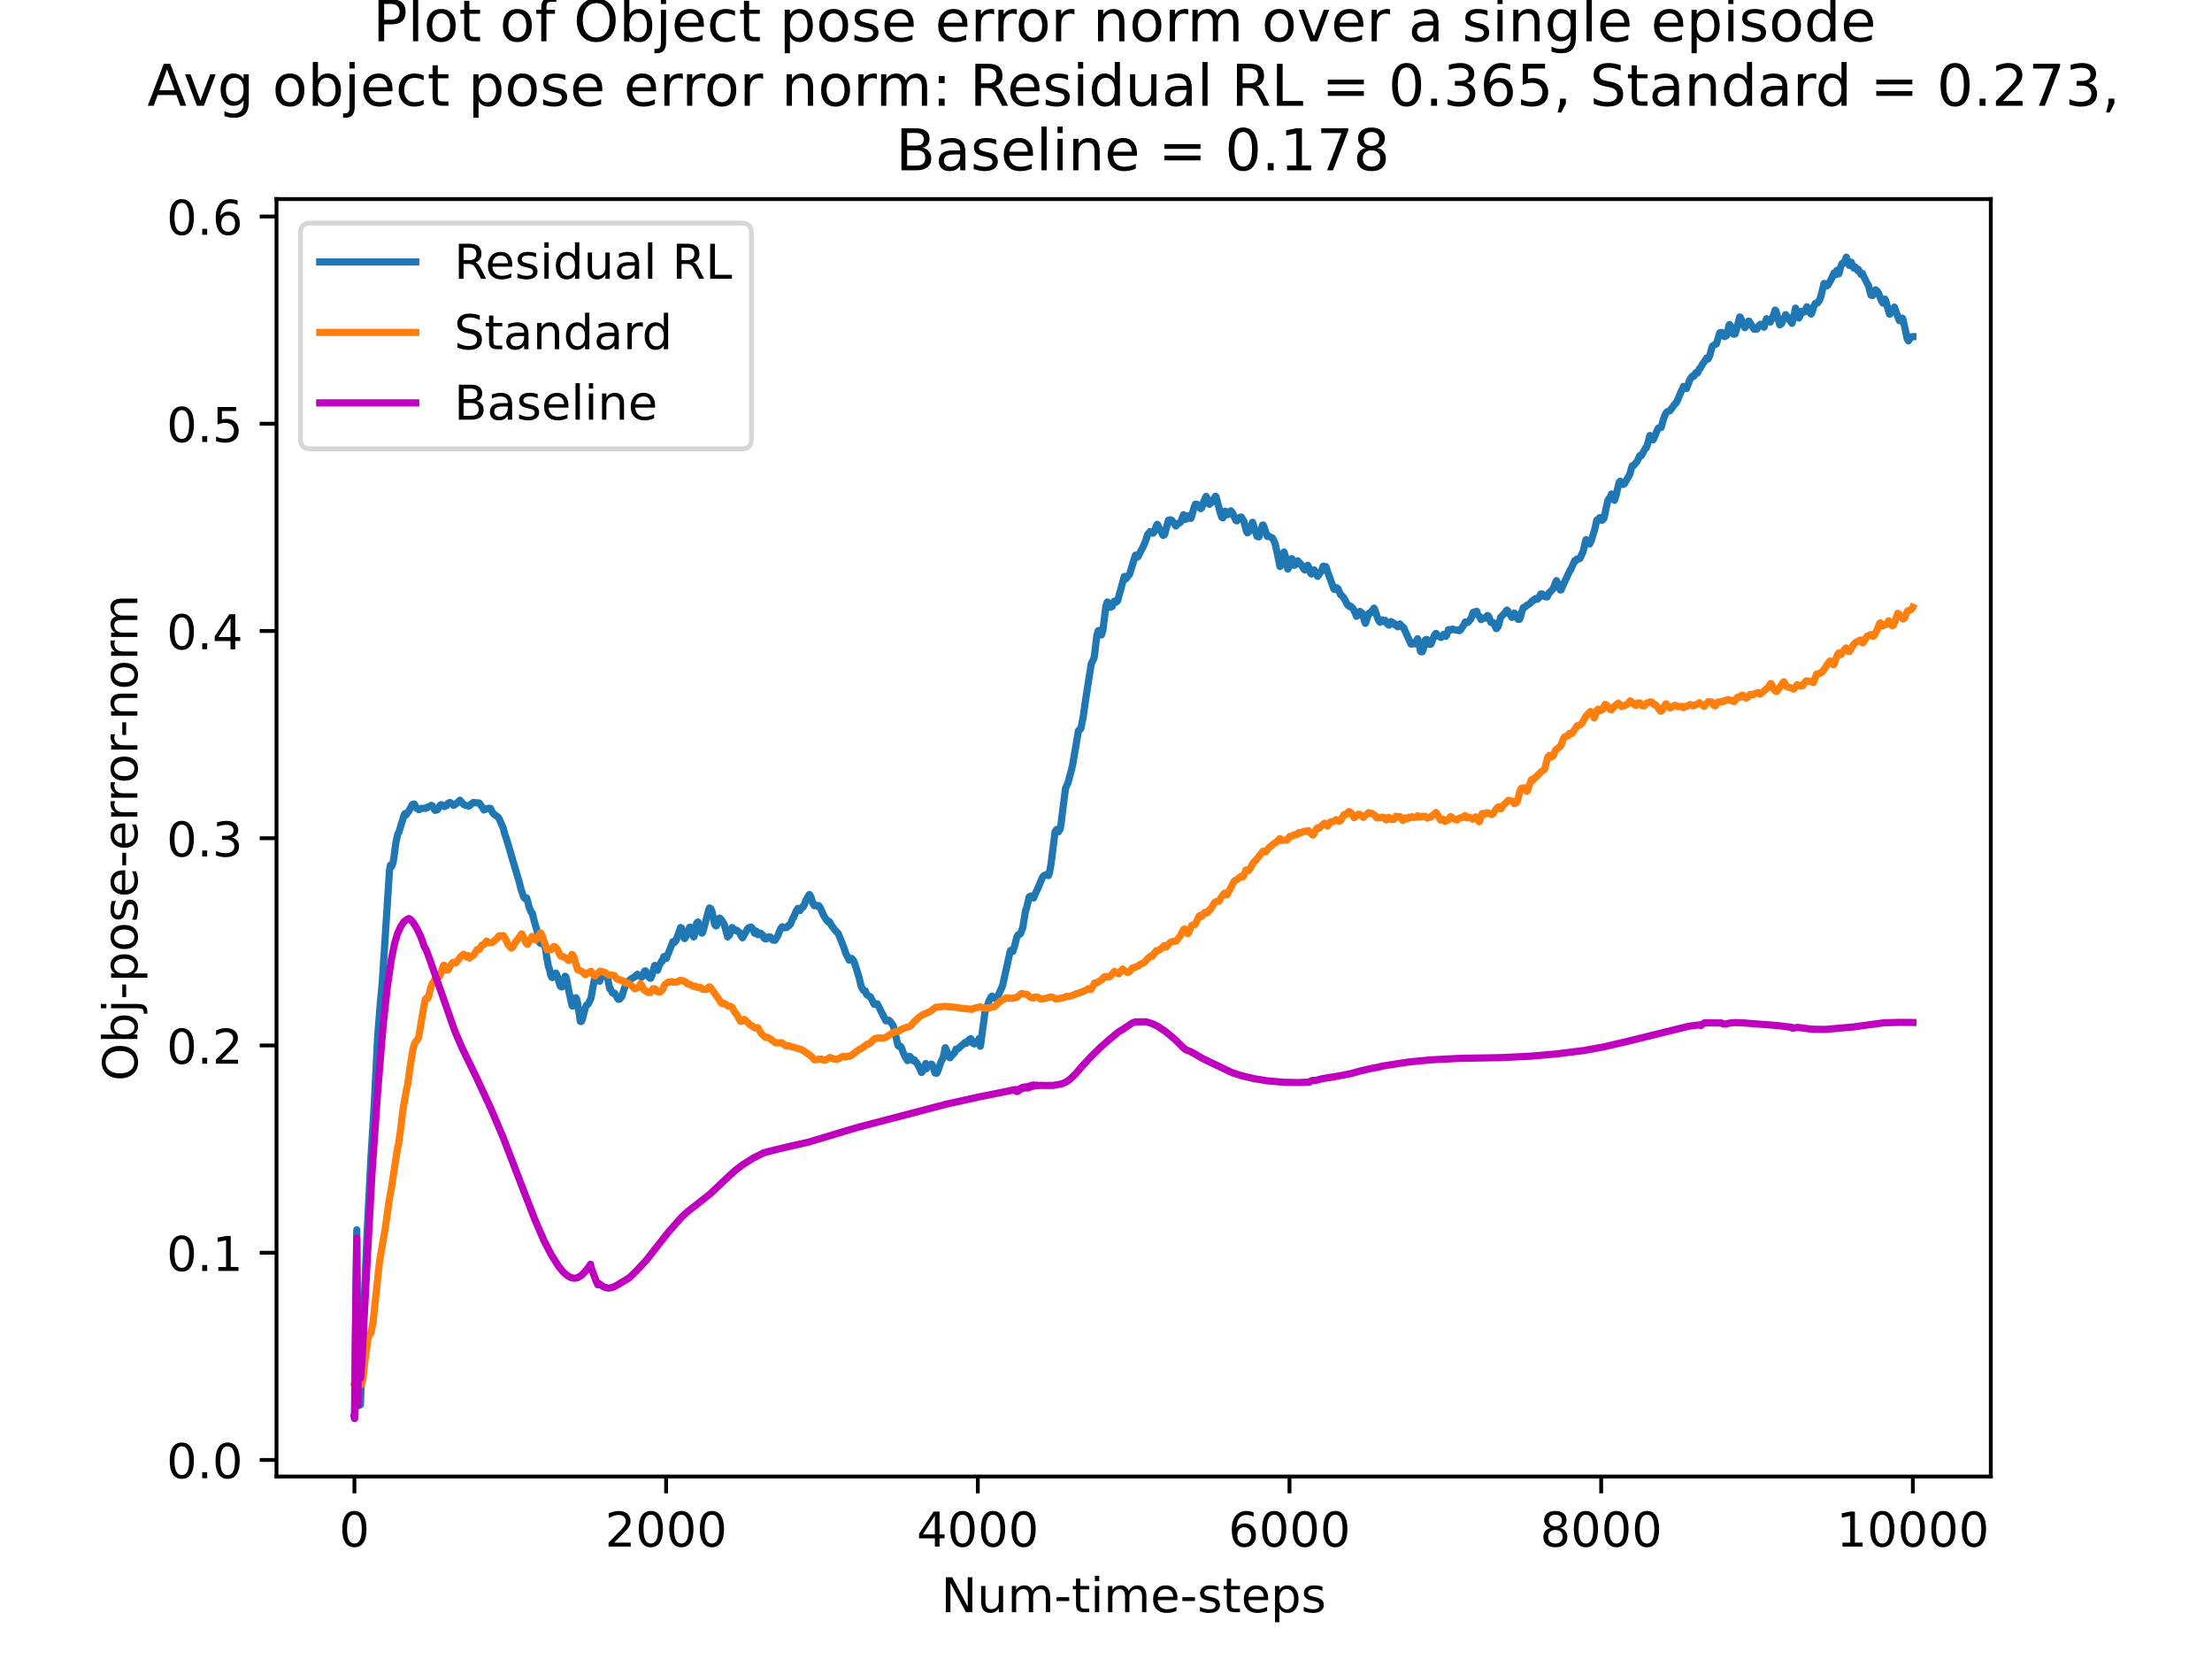 <?xml version="1.0" encoding="utf-8" standalone="no"?>
<!DOCTYPE svg PUBLIC "-//W3C//DTD SVG 1.1//EN"
  "http://www.w3.org/Graphics/SVG/1.1/DTD/svg11.dtd">
<!-- Created with matplotlib (https://matplotlib.org/) -->
<svg height="345.6pt" version="1.1" viewBox="0 0 460.8 345.6" width="460.8pt" xmlns="http://www.w3.org/2000/svg" xmlns:xlink="http://www.w3.org/1999/xlink">
 <defs>
  <style type="text/css">*{stroke-linecap:butt;stroke-linejoin:round;}</style>
 </defs>
 <g id="figure_1">
  <g id="patch_1">
   <path d="M 0 345.6 
L 460.8 345.6 
L 460.8 0 
L 0 0 
z
" style="fill:#ffffff;"/>
  </g>
  <g id="axes_1">
   <g id="patch_2">
    <path d="M 57.6 307.584 
L 414.72 307.584 
L 414.72 41.472 
L 57.6 41.472 
z
" style="fill:#ffffff;"/>
   </g>
   <g id="matplotlib.axis_1">
    <g id="xtick_1">
     <g id="line2d_1">
      <defs>
       <path d="M 0 0 
L 0 3.5 
" id="m0c62adee55" style="stroke:#000000;stroke-width:0.8;"/>
      </defs>
      <g>
       <use style="stroke:#000000;stroke-width:0.8;" x="73.833" xlink:href="#m0c62adee55" y="307.584"/>
      </g>
     </g>
     <g id="text_1">
      <!-- 0 -->
      <g transform="translate(70.651 322.182)scale(0.1 -0.1)">
       <defs>
        <path d="M 31.781 66.406 
Q 24.172 66.406 20.328 58.906 
Q 16.5 51.422 16.5 36.375 
Q 16.5 21.391 20.328 13.891 
Q 24.172 6.391 31.781 6.391 
Q 39.453 6.391 43.281 13.891 
Q 47.125 21.391 47.125 36.375 
Q 47.125 51.422 43.281 58.906 
Q 39.453 66.406 31.781 66.406 
z
M 31.781 74.219 
Q 44.047 74.219 50.516 64.516 
Q 56.984 54.828 56.984 36.375 
Q 56.984 17.969 50.516 8.266 
Q 44.047 -1.422 31.781 -1.422 
Q 19.531 -1.422 13.062 8.266 
Q 6.594 17.969 6.594 36.375 
Q 6.594 54.828 13.062 64.516 
Q 19.531 74.219 31.781 74.219 
z
" id="DejaVuSans-48"/>
       </defs>
       <use xlink:href="#DejaVuSans-48"/>
      </g>
     </g>
    </g>
    <g id="xtick_2">
     <g id="line2d_2">
      <g>
       <use style="stroke:#000000;stroke-width:0.8;" x="138.764" xlink:href="#m0c62adee55" y="307.584"/>
      </g>
     </g>
     <g id="text_2">
      <!-- 2000 -->
      <g transform="translate(126.039 322.182)scale(0.1 -0.1)">
       <defs>
        <path d="M 19.188 8.297 
L 53.609 8.297 
L 53.609 0 
L 7.328 0 
L 7.328 8.297 
Q 12.938 14.109 22.625 23.891 
Q 32.328 33.688 34.812 36.531 
Q 39.547 41.844 41.422 45.531 
Q 43.312 49.219 43.312 52.781 
Q 43.312 58.594 39.234 62.25 
Q 35.156 65.922 28.609 65.922 
Q 23.969 65.922 18.812 64.312 
Q 13.672 62.703 7.812 59.422 
L 7.812 69.391 
Q 13.766 71.781 18.938 73 
Q 24.125 74.219 28.422 74.219 
Q 39.75 74.219 46.484 68.547 
Q 53.219 62.891 53.219 53.422 
Q 53.219 48.922 51.531 44.891 
Q 49.859 40.875 45.406 35.406 
Q 44.188 33.984 37.641 27.219 
Q 31.109 20.453 19.188 8.297 
z
" id="DejaVuSans-50"/>
       </defs>
       <use xlink:href="#DejaVuSans-50"/>
       <use x="63.623" xlink:href="#DejaVuSans-48"/>
       <use x="127.246" xlink:href="#DejaVuSans-48"/>
       <use x="190.869" xlink:href="#DejaVuSans-48"/>
      </g>
     </g>
    </g>
    <g id="xtick_3">
     <g id="line2d_3">
      <g>
       <use style="stroke:#000000;stroke-width:0.8;" x="203.695" xlink:href="#m0c62adee55" y="307.584"/>
      </g>
     </g>
     <g id="text_3">
      <!-- 4000 -->
      <g transform="translate(190.97 322.182)scale(0.1 -0.1)">
       <defs>
        <path d="M 37.797 64.312 
L 12.891 25.391 
L 37.797 25.391 
z
M 35.203 72.906 
L 47.609 72.906 
L 47.609 25.391 
L 58.016 25.391 
L 58.016 17.188 
L 47.609 17.188 
L 47.609 0 
L 37.797 0 
L 37.797 17.188 
L 4.891 17.188 
L 4.891 26.703 
z
" id="DejaVuSans-52"/>
       </defs>
       <use xlink:href="#DejaVuSans-52"/>
       <use x="63.623" xlink:href="#DejaVuSans-48"/>
       <use x="127.246" xlink:href="#DejaVuSans-48"/>
       <use x="190.869" xlink:href="#DejaVuSans-48"/>
      </g>
     </g>
    </g>
    <g id="xtick_4">
     <g id="line2d_4">
      <g>
       <use style="stroke:#000000;stroke-width:0.8;" x="268.625" xlink:href="#m0c62adee55" y="307.584"/>
      </g>
     </g>
     <g id="text_4">
      <!-- 6000 -->
      <g transform="translate(255.9 322.182)scale(0.1 -0.1)">
       <defs>
        <path d="M 33.016 40.375 
Q 26.375 40.375 22.484 35.828 
Q 18.609 31.297 18.609 23.391 
Q 18.609 15.531 22.484 10.953 
Q 26.375 6.391 33.016 6.391 
Q 39.656 6.391 43.531 10.953 
Q 47.406 15.531 47.406 23.391 
Q 47.406 31.297 43.531 35.828 
Q 39.656 40.375 33.016 40.375 
z
M 52.594 71.297 
L 52.594 62.312 
Q 48.875 64.062 45.094 64.984 
Q 41.312 65.922 37.594 65.922 
Q 27.828 65.922 22.672 59.328 
Q 17.531 52.734 16.797 39.406 
Q 19.672 43.656 24.016 45.922 
Q 28.375 48.188 33.594 48.188 
Q 44.578 48.188 50.953 41.516 
Q 57.328 34.859 57.328 23.391 
Q 57.328 12.156 50.688 5.359 
Q 44.047 -1.422 33.016 -1.422 
Q 20.359 -1.422 13.672 8.266 
Q 6.984 17.969 6.984 36.375 
Q 6.984 53.656 15.188 63.938 
Q 23.391 74.219 37.203 74.219 
Q 40.922 74.219 44.703 73.484 
Q 48.484 72.75 52.594 71.297 
z
" id="DejaVuSans-54"/>
       </defs>
       <use xlink:href="#DejaVuSans-54"/>
       <use x="63.623" xlink:href="#DejaVuSans-48"/>
       <use x="127.246" xlink:href="#DejaVuSans-48"/>
       <use x="190.869" xlink:href="#DejaVuSans-48"/>
      </g>
     </g>
    </g>
    <g id="xtick_5">
     <g id="line2d_5">
      <g>
       <use style="stroke:#000000;stroke-width:0.8;" x="333.556" xlink:href="#m0c62adee55" y="307.584"/>
      </g>
     </g>
     <g id="text_5">
      <!-- 8000 -->
      <g transform="translate(320.831 322.182)scale(0.1 -0.1)">
       <defs>
        <path d="M 31.781 34.625 
Q 24.75 34.625 20.719 30.859 
Q 16.703 27.094 16.703 20.516 
Q 16.703 13.922 20.719 10.156 
Q 24.75 6.391 31.781 6.391 
Q 38.812 6.391 42.859 10.172 
Q 46.922 13.969 46.922 20.516 
Q 46.922 27.094 42.891 30.859 
Q 38.875 34.625 31.781 34.625 
z
M 21.922 38.812 
Q 15.578 40.375 12.031 44.719 
Q 8.5 49.078 8.5 55.328 
Q 8.5 64.062 14.719 69.141 
Q 20.953 74.219 31.781 74.219 
Q 42.672 74.219 48.875 69.141 
Q 55.078 64.062 55.078 55.328 
Q 55.078 49.078 51.531 44.719 
Q 48 40.375 41.703 38.812 
Q 48.828 37.156 52.797 32.312 
Q 56.781 27.484 56.781 20.516 
Q 56.781 9.906 50.312 4.234 
Q 43.844 -1.422 31.781 -1.422 
Q 19.734 -1.422 13.25 4.234 
Q 6.781 9.906 6.781 20.516 
Q 6.781 27.484 10.781 32.312 
Q 14.797 37.156 21.922 38.812 
z
M 18.312 54.391 
Q 18.312 48.734 21.844 45.562 
Q 25.391 42.391 31.781 42.391 
Q 38.141 42.391 41.719 45.562 
Q 45.312 48.734 45.312 54.391 
Q 45.312 60.062 41.719 63.234 
Q 38.141 66.406 31.781 66.406 
Q 25.391 66.406 21.844 63.234 
Q 18.312 60.062 18.312 54.391 
z
" id="DejaVuSans-56"/>
       </defs>
       <use xlink:href="#DejaVuSans-56"/>
       <use x="63.623" xlink:href="#DejaVuSans-48"/>
       <use x="127.246" xlink:href="#DejaVuSans-48"/>
       <use x="190.869" xlink:href="#DejaVuSans-48"/>
      </g>
     </g>
    </g>
    <g id="xtick_6">
     <g id="line2d_6">
      <g>
       <use style="stroke:#000000;stroke-width:0.8;" x="398.487" xlink:href="#m0c62adee55" y="307.584"/>
      </g>
     </g>
     <g id="text_6">
      <!-- 10000 -->
      <g transform="translate(382.581 322.182)scale(0.1 -0.1)">
       <defs>
        <path d="M 12.406 8.297 
L 28.516 8.297 
L 28.516 63.922 
L 10.984 60.406 
L 10.984 69.391 
L 28.422 72.906 
L 38.281 72.906 
L 38.281 8.297 
L 54.391 8.297 
L 54.391 0 
L 12.406 0 
z
" id="DejaVuSans-49"/>
       </defs>
       <use xlink:href="#DejaVuSans-49"/>
       <use x="63.623" xlink:href="#DejaVuSans-48"/>
       <use x="127.246" xlink:href="#DejaVuSans-48"/>
       <use x="190.869" xlink:href="#DejaVuSans-48"/>
       <use x="254.492" xlink:href="#DejaVuSans-48"/>
      </g>
     </g>
    </g>
    <g id="text_7">
     <!-- Num-time-steps -->
     <g transform="translate(196.056 335.861)scale(0.1 -0.1)">
      <defs>
       <path d="M 9.812 72.906 
L 23.094 72.906 
L 55.422 11.922 
L 55.422 72.906 
L 64.984 72.906 
L 64.984 0 
L 51.703 0 
L 19.391 60.984 
L 19.391 0 
L 9.812 0 
z
" id="DejaVuSans-78"/>
       <path d="M 8.5 21.578 
L 8.5 54.688 
L 17.484 54.688 
L 17.484 21.922 
Q 17.484 14.156 20.5 10.266 
Q 23.531 6.391 29.594 6.391 
Q 36.859 6.391 41.078 11.031 
Q 45.312 15.672 45.312 23.688 
L 45.312 54.688 
L 54.297 54.688 
L 54.297 0 
L 45.312 0 
L 45.312 8.406 
Q 42.047 3.422 37.719 1 
Q 33.406 -1.422 27.688 -1.422 
Q 18.266 -1.422 13.375 4.438 
Q 8.5 10.297 8.5 21.578 
z
M 31.109 56 
z
" id="DejaVuSans-117"/>
       <path d="M 52 44.188 
Q 55.375 50.25 60.062 53.125 
Q 64.75 56 71.094 56 
Q 79.641 56 84.281 50.016 
Q 88.922 44.047 88.922 33.016 
L 88.922 0 
L 79.891 0 
L 79.891 32.719 
Q 79.891 40.578 77.094 44.375 
Q 74.312 48.188 68.609 48.188 
Q 61.625 48.188 57.562 43.547 
Q 53.516 38.922 53.516 30.906 
L 53.516 0 
L 44.484 0 
L 44.484 32.719 
Q 44.484 40.625 41.703 44.406 
Q 38.922 48.188 33.109 48.188 
Q 26.219 48.188 22.156 43.531 
Q 18.109 38.875 18.109 30.906 
L 18.109 0 
L 9.078 0 
L 9.078 54.688 
L 18.109 54.688 
L 18.109 46.188 
Q 21.188 51.219 25.484 53.609 
Q 29.781 56 35.688 56 
Q 41.656 56 45.828 52.969 
Q 50 49.953 52 44.188 
z
" id="DejaVuSans-109"/>
       <path d="M 4.891 31.391 
L 31.203 31.391 
L 31.203 23.391 
L 4.891 23.391 
z
" id="DejaVuSans-45"/>
       <path d="M 18.312 70.219 
L 18.312 54.688 
L 36.812 54.688 
L 36.812 47.703 
L 18.312 47.703 
L 18.312 18.016 
Q 18.312 11.328 20.141 9.422 
Q 21.969 7.516 27.594 7.516 
L 36.812 7.516 
L 36.812 0 
L 27.594 0 
Q 17.188 0 13.234 3.875 
Q 9.281 7.766 9.281 18.016 
L 9.281 47.703 
L 2.688 47.703 
L 2.688 54.688 
L 9.281 54.688 
L 9.281 70.219 
z
" id="DejaVuSans-116"/>
       <path d="M 9.422 54.688 
L 18.406 54.688 
L 18.406 0 
L 9.422 0 
z
M 9.422 75.984 
L 18.406 75.984 
L 18.406 64.594 
L 9.422 64.594 
z
" id="DejaVuSans-105"/>
       <path d="M 56.203 29.594 
L 56.203 25.203 
L 14.891 25.203 
Q 15.484 15.922 20.484 11.062 
Q 25.484 6.203 34.422 6.203 
Q 39.594 6.203 44.453 7.469 
Q 49.312 8.734 54.109 11.281 
L 54.109 2.781 
Q 49.266 0.734 44.188 -0.344 
Q 39.109 -1.422 33.891 -1.422 
Q 20.797 -1.422 13.156 6.188 
Q 5.516 13.812 5.516 26.812 
Q 5.516 40.234 12.766 48.109 
Q 20.016 56 32.328 56 
Q 43.359 56 49.781 48.891 
Q 56.203 41.797 56.203 29.594 
z
M 47.219 32.234 
Q 47.125 39.594 43.094 43.984 
Q 39.062 48.391 32.422 48.391 
Q 24.906 48.391 20.391 44.141 
Q 15.875 39.891 15.188 32.172 
z
" id="DejaVuSans-101"/>
       <path d="M 44.281 53.078 
L 44.281 44.578 
Q 40.484 46.531 36.375 47.5 
Q 32.281 48.484 27.875 48.484 
Q 21.188 48.484 17.844 46.438 
Q 14.5 44.391 14.5 40.281 
Q 14.5 37.156 16.891 35.375 
Q 19.281 33.594 26.516 31.984 
L 29.594 31.297 
Q 39.156 29.25 43.188 25.516 
Q 47.219 21.781 47.219 15.094 
Q 47.219 7.469 41.188 3.016 
Q 35.156 -1.422 24.609 -1.422 
Q 20.219 -1.422 15.453 -0.562 
Q 10.688 0.297 5.422 2 
L 5.422 11.281 
Q 10.406 8.688 15.234 7.391 
Q 20.062 6.109 24.812 6.109 
Q 31.156 6.109 34.562 8.281 
Q 37.984 10.453 37.984 14.406 
Q 37.984 18.062 35.516 20.016 
Q 33.062 21.969 24.703 23.781 
L 21.578 24.516 
Q 13.234 26.266 9.516 29.906 
Q 5.812 33.547 5.812 39.891 
Q 5.812 47.609 11.281 51.797 
Q 16.75 56 26.812 56 
Q 31.781 56 36.172 55.266 
Q 40.578 54.547 44.281 53.078 
z
" id="DejaVuSans-115"/>
       <path d="M 18.109 8.203 
L 18.109 -20.797 
L 9.078 -20.797 
L 9.078 54.688 
L 18.109 54.688 
L 18.109 46.391 
Q 20.953 51.266 25.266 53.625 
Q 29.594 56 35.594 56 
Q 45.562 56 51.781 48.094 
Q 58.016 40.188 58.016 27.297 
Q 58.016 14.406 51.781 6.484 
Q 45.562 -1.422 35.594 -1.422 
Q 29.594 -1.422 25.266 0.953 
Q 20.953 3.328 18.109 8.203 
z
M 48.688 27.297 
Q 48.688 37.203 44.609 42.844 
Q 40.531 48.484 33.406 48.484 
Q 26.266 48.484 22.188 42.844 
Q 18.109 37.203 18.109 27.297 
Q 18.109 17.391 22.188 11.75 
Q 26.266 6.109 33.406 6.109 
Q 40.531 6.109 44.609 11.75 
Q 48.688 17.391 48.688 27.297 
z
" id="DejaVuSans-112"/>
      </defs>
      <use xlink:href="#DejaVuSans-78"/>
      <use x="74.805" xlink:href="#DejaVuSans-117"/>
      <use x="138.184" xlink:href="#DejaVuSans-109"/>
      <use x="235.596" xlink:href="#DejaVuSans-45"/>
      <use x="271.68" xlink:href="#DejaVuSans-116"/>
      <use x="310.889" xlink:href="#DejaVuSans-105"/>
      <use x="338.672" xlink:href="#DejaVuSans-109"/>
      <use x="436.084" xlink:href="#DejaVuSans-101"/>
      <use x="497.607" xlink:href="#DejaVuSans-45"/>
      <use x="533.691" xlink:href="#DejaVuSans-115"/>
      <use x="585.791" xlink:href="#DejaVuSans-116"/>
      <use x="625" xlink:href="#DejaVuSans-101"/>
      <use x="686.523" xlink:href="#DejaVuSans-112"/>
      <use x="750" xlink:href="#DejaVuSans-115"/>
     </g>
    </g>
   </g>
   <g id="matplotlib.axis_2">
    <g id="ytick_1">
     <g id="line2d_7">
      <defs>
       <path d="M 0 0 
L -3.5 0 
" id="mf6bea057ba" style="stroke:#000000;stroke-width:0.8;"/>
      </defs>
      <g>
       <use style="stroke:#000000;stroke-width:0.8;" x="57.6" xlink:href="#mf6bea057ba" y="304.133"/>
      </g>
     </g>
     <g id="text_8">
      <!-- 0.0 -->
      <g transform="translate(34.697 307.932)scale(0.1 -0.1)">
       <defs>
        <path d="M 10.688 12.406 
L 21 12.406 
L 21 0 
L 10.688 0 
z
" id="DejaVuSans-46"/>
       </defs>
       <use xlink:href="#DejaVuSans-48"/>
       <use x="63.623" xlink:href="#DejaVuSans-46"/>
       <use x="95.41" xlink:href="#DejaVuSans-48"/>
      </g>
     </g>
    </g>
    <g id="ytick_2">
     <g id="line2d_8">
      <g>
       <use style="stroke:#000000;stroke-width:0.8;" x="57.6" xlink:href="#mf6bea057ba" y="260.962"/>
      </g>
     </g>
     <g id="text_9">
      <!-- 0.1 -->
      <g transform="translate(34.697 264.761)scale(0.1 -0.1)">
       <use xlink:href="#DejaVuSans-48"/>
       <use x="63.623" xlink:href="#DejaVuSans-46"/>
       <use x="95.41" xlink:href="#DejaVuSans-49"/>
      </g>
     </g>
    </g>
    <g id="ytick_3">
     <g id="line2d_9">
      <g>
       <use style="stroke:#000000;stroke-width:0.8;" x="57.6" xlink:href="#mf6bea057ba" y="217.791"/>
      </g>
     </g>
     <g id="text_10">
      <!-- 0.2 -->
      <g transform="translate(34.697 221.59)scale(0.1 -0.1)">
       <use xlink:href="#DejaVuSans-48"/>
       <use x="63.623" xlink:href="#DejaVuSans-46"/>
       <use x="95.41" xlink:href="#DejaVuSans-50"/>
      </g>
     </g>
    </g>
    <g id="ytick_4">
     <g id="line2d_10">
      <g>
       <use style="stroke:#000000;stroke-width:0.8;" x="57.6" xlink:href="#mf6bea057ba" y="174.62"/>
      </g>
     </g>
     <g id="text_11">
      <!-- 0.3 -->
      <g transform="translate(34.697 178.419)scale(0.1 -0.1)">
       <defs>
        <path d="M 40.578 39.312 
Q 47.656 37.797 51.625 33 
Q 55.609 28.219 55.609 21.188 
Q 55.609 10.406 48.188 4.484 
Q 40.766 -1.422 27.094 -1.422 
Q 22.516 -1.422 17.656 -0.516 
Q 12.797 0.391 7.625 2.203 
L 7.625 11.719 
Q 11.719 9.328 16.594 8.109 
Q 21.484 6.891 26.812 6.891 
Q 36.078 6.891 40.938 10.547 
Q 45.797 14.203 45.797 21.188 
Q 45.797 27.641 41.281 31.266 
Q 36.766 34.906 28.719 34.906 
L 20.219 34.906 
L 20.219 43.016 
L 29.109 43.016 
Q 36.375 43.016 40.234 45.922 
Q 44.094 48.828 44.094 54.297 
Q 44.094 59.906 40.109 62.906 
Q 36.141 65.922 28.719 65.922 
Q 24.656 65.922 20.016 65.031 
Q 15.375 64.156 9.812 62.312 
L 9.812 71.094 
Q 15.438 72.656 20.344 73.438 
Q 25.25 74.219 29.594 74.219 
Q 40.828 74.219 47.359 69.109 
Q 53.906 64.016 53.906 55.328 
Q 53.906 49.266 50.438 45.094 
Q 46.969 40.922 40.578 39.312 
z
" id="DejaVuSans-51"/>
       </defs>
       <use xlink:href="#DejaVuSans-48"/>
       <use x="63.623" xlink:href="#DejaVuSans-46"/>
       <use x="95.41" xlink:href="#DejaVuSans-51"/>
      </g>
     </g>
    </g>
    <g id="ytick_5">
     <g id="line2d_11">
      <g>
       <use style="stroke:#000000;stroke-width:0.8;" x="57.6" xlink:href="#mf6bea057ba" y="131.449"/>
      </g>
     </g>
     <g id="text_12">
      <!-- 0.4 -->
      <g transform="translate(34.697 135.249)scale(0.1 -0.1)">
       <use xlink:href="#DejaVuSans-48"/>
       <use x="63.623" xlink:href="#DejaVuSans-46"/>
       <use x="95.41" xlink:href="#DejaVuSans-52"/>
      </g>
     </g>
    </g>
    <g id="ytick_6">
     <g id="line2d_12">
      <g>
       <use style="stroke:#000000;stroke-width:0.8;" x="57.6" xlink:href="#mf6bea057ba" y="88.278"/>
      </g>
     </g>
     <g id="text_13">
      <!-- 0.5 -->
      <g transform="translate(34.697 92.078)scale(0.1 -0.1)">
       <defs>
        <path d="M 10.797 72.906 
L 49.516 72.906 
L 49.516 64.594 
L 19.828 64.594 
L 19.828 46.734 
Q 21.969 47.469 24.109 47.828 
Q 26.266 48.188 28.422 48.188 
Q 40.625 48.188 47.75 41.5 
Q 54.891 34.812 54.891 23.391 
Q 54.891 11.625 47.562 5.094 
Q 40.234 -1.422 26.906 -1.422 
Q 22.312 -1.422 17.547 -0.641 
Q 12.797 0.141 7.719 1.703 
L 7.719 11.625 
Q 12.109 9.234 16.797 8.062 
Q 21.484 6.891 26.703 6.891 
Q 35.156 6.891 40.078 11.328 
Q 45.016 15.766 45.016 23.391 
Q 45.016 31 40.078 35.438 
Q 35.156 39.891 26.703 39.891 
Q 22.75 39.891 18.812 39.016 
Q 14.891 38.141 10.797 36.281 
z
" id="DejaVuSans-53"/>
       </defs>
       <use xlink:href="#DejaVuSans-48"/>
       <use x="63.623" xlink:href="#DejaVuSans-46"/>
       <use x="95.41" xlink:href="#DejaVuSans-53"/>
      </g>
     </g>
    </g>
    <g id="ytick_7">
     <g id="line2d_13">
      <g>
       <use style="stroke:#000000;stroke-width:0.8;" x="57.6" xlink:href="#mf6bea057ba" y="45.107"/>
      </g>
     </g>
     <g id="text_14">
      <!-- 0.6 -->
      <g transform="translate(34.697 48.907)scale(0.1 -0.1)">
       <use xlink:href="#DejaVuSans-48"/>
       <use x="63.623" xlink:href="#DejaVuSans-46"/>
       <use x="95.41" xlink:href="#DejaVuSans-54"/>
      </g>
     </g>
    </g>
    <g id="text_15">
     <!-- Obj-pose-error-norm -->
     <g transform="translate(28.617 225.204)rotate(-90)scale(0.1 -0.1)">
      <defs>
       <path d="M 39.406 66.219 
Q 28.656 66.219 22.328 58.203 
Q 16.016 50.203 16.016 36.375 
Q 16.016 22.609 22.328 14.594 
Q 28.656 6.594 39.406 6.594 
Q 50.141 6.594 56.422 14.594 
Q 62.703 22.609 62.703 36.375 
Q 62.703 50.203 56.422 58.203 
Q 50.141 66.219 39.406 66.219 
z
M 39.406 74.219 
Q 54.734 74.219 63.906 63.938 
Q 73.094 53.656 73.094 36.375 
Q 73.094 19.141 63.906 8.859 
Q 54.734 -1.422 39.406 -1.422 
Q 24.031 -1.422 14.812 8.828 
Q 5.609 19.094 5.609 36.375 
Q 5.609 53.656 14.812 63.938 
Q 24.031 74.219 39.406 74.219 
z
" id="DejaVuSans-79"/>
       <path d="M 48.688 27.297 
Q 48.688 37.203 44.609 42.844 
Q 40.531 48.484 33.406 48.484 
Q 26.266 48.484 22.188 42.844 
Q 18.109 37.203 18.109 27.297 
Q 18.109 17.391 22.188 11.75 
Q 26.266 6.109 33.406 6.109 
Q 40.531 6.109 44.609 11.75 
Q 48.688 17.391 48.688 27.297 
z
M 18.109 46.391 
Q 20.953 51.266 25.266 53.625 
Q 29.594 56 35.594 56 
Q 45.562 56 51.781 48.094 
Q 58.016 40.188 58.016 27.297 
Q 58.016 14.406 51.781 6.484 
Q 45.562 -1.422 35.594 -1.422 
Q 29.594 -1.422 25.266 0.953 
Q 20.953 3.328 18.109 8.203 
L 18.109 0 
L 9.078 0 
L 9.078 75.984 
L 18.109 75.984 
z
" id="DejaVuSans-98"/>
       <path d="M 9.422 54.688 
L 18.406 54.688 
L 18.406 -0.984 
Q 18.406 -11.422 14.422 -16.109 
Q 10.453 -20.797 1.609 -20.797 
L -1.812 -20.797 
L -1.812 -13.188 
L 0.594 -13.188 
Q 5.719 -13.188 7.562 -10.812 
Q 9.422 -8.453 9.422 -0.984 
z
M 9.422 75.984 
L 18.406 75.984 
L 18.406 64.594 
L 9.422 64.594 
z
" id="DejaVuSans-106"/>
       <path d="M 30.609 48.391 
Q 23.391 48.391 19.188 42.75 
Q 14.984 37.109 14.984 27.297 
Q 14.984 17.484 19.156 11.844 
Q 23.344 6.203 30.609 6.203 
Q 37.797 6.203 41.984 11.859 
Q 46.188 17.531 46.188 27.297 
Q 46.188 37.016 41.984 42.703 
Q 37.797 48.391 30.609 48.391 
z
M 30.609 56 
Q 42.328 56 49.016 48.375 
Q 55.719 40.766 55.719 27.297 
Q 55.719 13.875 49.016 6.219 
Q 42.328 -1.422 30.609 -1.422 
Q 18.844 -1.422 12.172 6.219 
Q 5.516 13.875 5.516 27.297 
Q 5.516 40.766 12.172 48.375 
Q 18.844 56 30.609 56 
z
" id="DejaVuSans-111"/>
       <path d="M 41.109 46.297 
Q 39.594 47.172 37.812 47.578 
Q 36.031 48 33.891 48 
Q 26.266 48 22.188 43.047 
Q 18.109 38.094 18.109 28.812 
L 18.109 0 
L 9.078 0 
L 9.078 54.688 
L 18.109 54.688 
L 18.109 46.188 
Q 20.953 51.172 25.484 53.578 
Q 30.031 56 36.531 56 
Q 37.453 56 38.578 55.875 
Q 39.703 55.766 41.062 55.516 
z
" id="DejaVuSans-114"/>
       <path d="M 54.891 33.016 
L 54.891 0 
L 45.906 0 
L 45.906 32.719 
Q 45.906 40.484 42.875 44.328 
Q 39.844 48.188 33.797 48.188 
Q 26.516 48.188 22.312 43.547 
Q 18.109 38.922 18.109 30.906 
L 18.109 0 
L 9.078 0 
L 9.078 54.688 
L 18.109 54.688 
L 18.109 46.188 
Q 21.344 51.125 25.703 53.562 
Q 30.078 56 35.797 56 
Q 45.219 56 50.047 50.172 
Q 54.891 44.344 54.891 33.016 
z
" id="DejaVuSans-110"/>
      </defs>
      <use xlink:href="#DejaVuSans-79"/>
      <use x="78.711" xlink:href="#DejaVuSans-98"/>
      <use x="142.188" xlink:href="#DejaVuSans-106"/>
      <use x="169.971" xlink:href="#DejaVuSans-45"/>
      <use x="206.055" xlink:href="#DejaVuSans-112"/>
      <use x="269.531" xlink:href="#DejaVuSans-111"/>
      <use x="330.713" xlink:href="#DejaVuSans-115"/>
      <use x="382.812" xlink:href="#DejaVuSans-101"/>
      <use x="444.336" xlink:href="#DejaVuSans-45"/>
      <use x="480.42" xlink:href="#DejaVuSans-101"/>
      <use x="541.943" xlink:href="#DejaVuSans-114"/>
      <use x="581.307" xlink:href="#DejaVuSans-114"/>
      <use x="620.17" xlink:href="#DejaVuSans-111"/>
      <use x="681.352" xlink:href="#DejaVuSans-114"/>
      <use x="716.09" xlink:href="#DejaVuSans-45"/>
      <use x="752.174" xlink:href="#DejaVuSans-110"/>
      <use x="815.553" xlink:href="#DejaVuSans-111"/>
      <use x="876.734" xlink:href="#DejaVuSans-114"/>
      <use x="916.098" xlink:href="#DejaVuSans-109"/>
     </g>
    </g>
   </g>
   <g id="line2d_14">
    <path clip-path="url(#p0767aff9c1)" d="M 73.833 295.228 
L 73.865 295.488 
L 74.028 280.337 
L 74.32 256.2 
L 74.515 292.92 
L 74.579 287.711 
L 74.612 276.234 
L 74.709 278.81 
L 74.904 289.619 
L 75.066 292.669 
L 75.099 292.347 
L 75.294 286.654 
L 75.781 273.04 
L 76.462 256.984 
L 77.274 241.134 
L 77.923 230.728 
L 78.67 215.94 
L 79.19 209.411 
L 79.644 204.488 
L 81.137 181.326 
L 81.332 180.219 
L 81.397 180.247 
L 81.592 180.484 
L 81.657 180.334 
L 81.819 179.899 
L 82.046 178.756 
L 82.469 175.525 
L 82.858 173.776 
L 83.118 173.295 
L 83.572 171.812 
L 84.222 169.668 
L 84.384 169.474 
L 84.416 169.511 
L 84.546 169.795 
L 84.611 169.701 
L 85.163 168.976 
L 85.91 167.582 
L 86.299 167.493 
L 86.786 168.36 
L 87.273 168.674 
L 87.403 168.618 
L 87.566 168.515 
L 87.825 168.391 
L 88.41 168.404 
L 88.507 168.36 
L 88.54 168.404 
L 88.669 168.407 
L 88.962 168.189 
L 89.027 168.263 
L 89.059 168.23 
L 89.254 168.07 
L 89.546 168.033 
L 89.838 167.766 
L 90.098 167.888 
L 90.325 168.296 
L 90.488 168.631 
L 90.65 168.813 
L 91.137 168.681 
L 91.721 167.696 
L 91.981 167.636 
L 92.241 167.747 
L 92.565 168.031 
L 92.987 167.852 
L 93.377 167.31 
L 93.669 167.19 
L 93.831 167.211 
L 94.286 167.536 
L 94.481 167.785 
L 94.546 167.732 
L 94.935 167.539 
L 95.812 166.697 
L 96.364 167.336 
L 96.559 167.554 
L 96.883 167.748 
L 97.078 167.746 
L 97.63 167.937 
L 97.955 167.753 
L 98.182 167.49 
L 98.344 167.372 
L 98.636 167.159 
L 99.123 167.236 
L 99.286 167.24 
L 99.675 167.251 
L 99.838 167.299 
L 100.454 168.146 
L 100.812 168.726 
L 101.169 168.563 
L 101.363 168.465 
L 101.493 168.473 
L 101.721 168.418 
L 101.818 168.368 
L 102.175 168.411 
L 102.467 169.02 
L 102.759 169.486 
L 103.733 170.208 
L 103.928 170.423 
L 104.707 172.248 
L 104.837 172.46 
L 105.097 173.578 
L 105.357 174.328 
L 105.616 175.118 
L 108.149 183.702 
L 108.506 185.131 
L 109.058 186.813 
L 109.22 187.057 
L 109.577 187.315 
L 109.707 187.048 
L 109.902 187.7 
L 110.227 188.986 
L 110.649 190.038 
L 110.843 190.181 
L 110.876 190.198 
L 111.2 191.57 
L 112.012 194.355 
L 112.467 196.419 
L 112.661 196.54 
L 112.856 196.393 
L 113.051 196.187 
L 113.311 196.35 
L 113.635 197.663 
L 113.863 199.172 
L 114.252 201.432 
L 114.415 201.683 
L 114.707 203.042 
L 114.934 203.597 
L 115.031 203.644 
L 115.064 203.574 
L 115.194 203.432 
L 115.421 203.166 
L 115.778 202.701 
L 115.973 202.952 
L 116.72 205.452 
L 117.012 205.605 
L 117.207 205.181 
L 117.726 203.365 
L 117.888 203.485 
L 118.051 204.052 
L 118.278 205.351 
L 118.538 206.678 
L 119.187 209.525 
L 119.284 209.605 
L 119.382 209.564 
L 119.869 207.932 
L 119.966 207.83 
L 120.031 207.913 
L 120.193 208.284 
L 120.713 211.515 
L 120.875 212.755 
L 121.005 212.805 
L 121.102 212.789 
L 121.297 212.392 
L 121.524 211.501 
L 121.914 209.951 
L 122.239 209.319 
L 122.498 209.21 
L 123.115 207.932 
L 123.537 205.573 
L 123.862 203.873 
L 124.089 203.491 
L 124.414 203.857 
L 124.674 204.227 
L 124.901 204.406 
L 124.933 204.376 
L 125.161 203.53 
L 125.226 203.587 
L 125.258 203.54 
L 125.29 203.368 
L 125.388 203.44 
L 125.42 203.529 
L 125.518 203.484 
L 125.648 203.398 
L 125.777 203.066 
L 125.842 203.095 
L 126.135 202.904 
L 126.167 203.028 
L 126.589 203.782 
L 127.011 205.977 
L 127.141 205.926 
L 127.271 206.239 
L 127.531 206.773 
L 127.758 206.927 
L 127.79 206.896 
L 127.985 206.869 
L 128.277 207.27 
L 128.699 208.054 
L 128.829 208.18 
L 128.959 208.115 
L 129.121 208.119 
L 129.576 207.539 
L 129.901 206.391 
L 130.225 205.445 
L 130.615 204.764 
L 130.875 204.492 
L 131.394 203.955 
L 131.686 203.807 
L 131.978 203.61 
L 132.108 203.59 
L 132.79 202.954 
L 133.245 203.302 
L 133.374 203.417 
L 133.407 203.401 
L 133.699 203.545 
L 133.861 203.282 
L 133.894 203.339 
L 133.926 203.279 
L 134.024 203.047 
L 134.251 202.372 
L 134.283 202.289 
L 134.316 202.346 
L 134.348 202.515 
L 134.413 202.355 
L 134.478 202.256 
L 134.511 202.291 
L 135.128 203.511 
L 135.16 203.486 
L 135.192 203.529 
L 135.42 203.786 
L 135.55 203.78 
L 135.809 203.187 
L 136.101 202.057 
L 136.361 201.135 
L 136.394 201.189 
L 136.459 201.12 
L 136.524 201.161 
L 136.621 201.537 
L 136.653 201.507 
L 136.686 201.512 
L 136.816 201.905 
L 136.848 201.838 
L 136.881 201.973 
L 136.978 202.131 
L 137.238 201.348 
L 137.79 200.264 
L 137.92 200.1 
L 137.952 200.263 
L 137.984 200.133 
L 138.309 199.259 
L 138.504 199.293 
L 138.569 199.679 
L 138.634 199.517 
L 138.796 199.352 
L 138.829 199.635 
L 138.893 199.418 
L 140.192 196.153 
L 140.29 196.138 
L 140.387 196.072 
L 140.484 196.363 
L 140.517 196.292 
L 140.776 196.013 
L 140.874 195.842 
L 141.588 193.754 
L 141.783 193.212 
L 141.945 193.322 
L 142.108 193.741 
L 142.53 195.44 
L 142.627 195.525 
L 142.789 195.031 
L 142.984 195.014 
L 143.374 193.91 
L 143.666 193.164 
L 143.796 193.147 
L 143.893 193.166 
L 144.348 194.434 
L 144.51 195.174 
L 144.607 195.055 
L 144.9 193.306 
L 145.127 192.322 
L 145.387 192.062 
L 145.419 192.09 
L 145.906 193.972 
L 146.198 194.395 
L 146.328 194.31 
L 146.555 193.61 
L 147.659 189.463 
L 147.789 189.15 
L 147.854 189.2 
L 148.081 189.303 
L 148.308 189.837 
L 148.893 192.602 
L 149.12 192.885 
L 149.25 192.858 
L 149.899 191.263 
L 150.062 191.466 
L 150.094 191.41 
L 150.289 191.634 
L 150.516 191.945 
L 150.906 192.691 
L 151.587 195.184 
L 151.815 194.896 
L 151.945 194.827 
L 152.269 193.953 
L 152.497 193.214 
L 152.626 193.291 
L 152.821 193.496 
L 153.016 193.753 
L 153.081 193.678 
L 153.113 193.658 
L 153.276 193.868 
L 153.308 193.82 
L 153.341 193.876 
L 153.47 193.922 
L 153.6 193.858 
L 154.12 194.364 
L 154.315 194.835 
L 154.672 195.365 
L 154.704 195.331 
L 155.743 193.481 
L 155.938 193.263 
L 156.165 193.19 
L 156.327 193.164 
L 156.49 193.129 
L 156.944 193.663 
L 157.107 194.271 
L 157.172 194.405 
L 157.204 194.222 
L 157.301 193.914 
L 157.366 193.931 
L 157.561 194.016 
L 157.788 194.643 
L 157.853 194.688 
L 157.886 194.645 
L 158.048 194.57 
L 158.146 194.713 
L 158.243 194.386 
L 158.275 194.413 
L 158.405 194.665 
L 158.438 194.586 
L 158.503 194.423 
L 158.535 194.467 
L 158.795 194.74 
L 158.827 194.714 
L 158.86 194.773 
L 159.184 195.449 
L 159.412 195.586 
L 159.444 195.518 
L 159.542 195.434 
L 159.639 195.594 
L 159.736 195.239 
L 159.801 195.265 
L 159.964 195.381 
L 160.191 195.146 
L 160.223 195.224 
L 160.288 195.188 
L 160.451 195.176 
L 160.71 195.531 
L 160.743 195.512 
L 160.905 195.769 
L 160.97 195.836 
L 161.002 195.8 
L 161.262 195.728 
L 161.425 195.891 
L 161.489 195.799 
L 162.106 194.79 
L 162.334 194.136 
L 162.496 193.804 
L 162.626 193.472 
L 162.756 193.259 
L 162.95 193.066 
L 163.048 193.202 
L 163.08 193.146 
L 163.405 193.229 
L 163.437 193.284 
L 163.502 193.2 
L 163.892 193.221 
L 164.152 192.873 
L 164.379 192.819 
L 164.541 192.537 
L 164.574 192.575 
L 164.671 192.51 
L 164.996 191.686 
L 165.223 191.161 
L 165.255 191.176 
L 165.32 191.179 
L 165.84 189.79 
L 165.97 189.718 
L 166.197 189.226 
L 166.457 189.643 
L 166.587 189.638 
L 166.651 189.685 
L 166.684 189.653 
L 166.879 189.288 
L 167.203 188.849 
L 167.236 188.904 
L 167.301 188.959 
L 167.333 188.87 
L 167.593 188.408 
L 167.853 187.633 
L 168.372 186.675 
L 168.632 186.337 
L 168.664 186.383 
L 168.957 186.9 
L 169.314 188.155 
L 169.411 188.286 
L 169.638 188.674 
L 169.866 188.49 
L 169.898 188.533 
L 169.995 188.601 
L 170.255 188.742 
L 170.288 188.7 
L 170.32 188.801 
L 170.385 188.845 
L 170.417 188.814 
L 170.547 188.651 
L 170.645 188.81 
L 170.807 188.982 
L 170.904 189.162 
L 171.554 190.683 
L 171.651 190.79 
L 171.846 191.157 
L 172.073 191.474 
L 172.203 191.699 
L 172.236 191.658 
L 172.528 192.059 
L 172.593 191.967 
L 172.723 191.936 
L 172.852 192.091 
L 173.307 192.971 
L 173.437 193.052 
L 173.891 193.705 
L 174.638 194.487 
L 175.807 197.422 
L 176.034 198.127 
L 176.261 198.761 
L 176.586 199.375 
L 176.911 200.009 
L 176.975 199.961 
L 177.073 199.893 
L 177.268 199.873 
L 177.3 199.89 
L 177.43 199.662 
L 177.462 199.704 
L 177.787 200.087 
L 178.014 200.635 
L 178.501 202.102 
L 178.988 203.747 
L 179.378 205.387 
L 179.8 206.243 
L 180.19 206.463 
L 180.254 206.405 
L 180.287 206.471 
L 180.514 207.154 
L 180.969 207.482 
L 181.196 207.58 
L 181.293 207.619 
L 182.105 209.194 
L 182.332 209.221 
L 182.754 209.109 
L 184.54 212.656 
L 184.67 212.638 
L 184.832 212.638 
L 184.93 212.675 
L 184.962 212.638 
L 185.124 212.528 
L 185.352 212.675 
L 186.066 213.625 
L 187.072 217.789 
L 187.299 217.997 
L 187.332 217.967 
L 187.559 217.913 
L 187.786 218.276 
L 188.144 219.226 
L 188.598 220.243 
L 188.988 220.713 
L 189.02 220.942 
L 189.085 220.759 
L 189.41 220.055 
L 189.605 220.12 
L 190.156 220.937 
L 190.189 220.898 
L 190.481 220.78 
L 190.643 221.097 
L 190.871 221.304 
L 191.033 221.509 
L 191.585 222.528 
L 191.975 223.419 
L 192.104 223.312 
L 192.851 221.553 
L 192.916 221.6 
L 192.948 221.642 
L 192.981 222.656 
L 193.046 222.299 
L 193.241 221.831 
L 193.468 221.886 
L 193.76 221.984 
L 194.02 221.679 
L 194.15 221.748 
L 194.507 222.693 
L 194.799 223.531 
L 195.124 223.582 
L 195.254 223.37 
L 195.383 223.046 
L 196.033 221.173 
L 196.487 220.294 
L 196.909 218.254 
L 196.974 218.309 
L 197.688 220.105 
L 197.818 220.3 
L 197.916 220.342 
L 197.948 220.311 
L 198.24 219.904 
L 198.825 219.355 
L 199.149 218.556 
L 199.279 218.556 
L 199.474 218.535 
L 200.903 217.335 
L 201 217.162 
L 201.065 217.205 
L 201.325 217.308 
L 201.812 216.622 
L 202.234 216.376 
L 202.363 216.576 
L 202.656 217.322 
L 202.721 217.258 
L 202.883 217.357 
L 202.948 217.481 
L 203.013 217.446 
L 203.208 217.336 
L 203.532 216.962 
L 203.662 216.831 
L 203.987 216.316 
L 204.149 216.32 
L 204.182 216.267 
L 204.214 217.958 
L 204.311 217.462 
L 204.766 214.017 
L 205.188 210.853 
L 205.448 210.18 
L 206.065 208.445 
L 206.487 207.629 
L 206.649 207.507 
L 206.876 207.671 
L 207.331 208.006 
L 207.688 207.642 
L 207.883 207.507 
L 208.857 205.336 
L 210.447 198.152 
L 210.545 197.973 
L 210.577 198.018 
L 210.642 197.933 
L 210.707 197.994 
L 210.837 198.053 
L 210.999 198.189 
L 211.324 197.191 
L 211.811 195.267 
L 212.103 194.735 
L 212.298 194.691 
L 212.558 194.537 
L 213.045 193.321 
L 213.661 189.579 
L 213.694 189.595 
L 213.759 189.498 
L 214.408 186.812 
L 214.765 186.658 
L 214.993 186.757 
L 215.155 186.997 
L 215.317 187.082 
L 215.415 186.823 
L 215.739 186.032 
L 216.259 184.943 
L 217.07 182.956 
L 217.233 182.737 
L 217.427 182.421 
L 218.077 182.149 
L 218.401 182.408 
L 218.434 182.35 
L 218.629 181.777 
L 218.953 179.948 
L 219.797 173.226 
L 220.122 172.791 
L 220.155 172.834 
L 220.479 173.275 
L 220.836 172.756 
L 221.031 171.713 
L 221.421 168.451 
L 221.973 164.185 
L 222.395 163.254 
L 222.46 163.195 
L 223.434 159.448 
L 224.667 152.194 
L 224.862 151.999 
L 225.057 151.918 
L 225.187 151.714 
L 225.641 149.384 
L 226.193 145.488 
L 227.329 138.306 
L 227.816 137.276 
L 227.914 137.056 
L 228.076 135.888 
L 228.498 132.312 
L 228.79 131.388 
L 228.92 131.329 
L 229.44 132.275 
L 229.472 132.224 
L 229.764 131.206 
L 230.349 126.511 
L 230.608 125.525 
L 230.673 125.4 
L 230.738 125.449 
L 230.836 125.56 
L 231.193 126.509 
L 231.355 126.491 
L 231.55 126.253 
L 231.615 126.312 
L 231.68 126.35 
L 231.712 126.26 
L 231.907 125.592 
L 232.134 125.225 
L 232.362 125.457 
L 232.426 125.496 
L 232.459 125.465 
L 232.654 125.32 
L 232.784 125.218 
L 232.849 125.034 
L 234.212 120.091 
L 234.342 120.181 
L 234.504 120.597 
L 234.569 120.575 
L 234.959 120.057 
L 235.154 119.774 
L 235.316 119.612 
L 236.517 115.682 
L 236.615 115.62 
L 236.647 115.684 
L 236.907 116.09 
L 237.069 115.975 
L 237.686 114.722 
L 237.978 114.211 
L 238.433 113.233 
L 238.725 112.428 
L 239.114 111.263 
L 239.407 110.969 
L 239.569 110.734 
L 239.699 110.82 
L 239.731 110.858 
L 239.796 110.787 
L 239.861 110.768 
L 239.894 110.813 
L 240.218 111.064 
L 240.478 110.711 
L 240.867 109.601 
L 241.062 109.218 
L 241.095 109.241 
L 242.296 111.537 
L 242.523 111.444 
L 242.686 111.111 
L 242.848 110.471 
L 243.4 108.371 
L 243.562 108.324 
L 243.757 108.329 
L 243.919 108.287 
L 244.179 108.482 
L 244.958 109.58 
L 244.991 109.551 
L 245.153 109.232 
L 245.315 109.038 
L 245.543 109.035 
L 245.77 108.892 
L 245.997 108.713 
L 246.549 107.219 
L 246.614 107.278 
L 246.939 108.203 
L 247.231 108.089 
L 247.393 107.842 
L 247.653 107.382 
L 247.685 107.403 
L 247.815 107.495 
L 247.945 107.775 
L 248.075 107.985 
L 248.107 107.964 
L 248.302 107.346 
L 248.659 105.993 
L 249.016 105.02 
L 249.049 105.046 
L 249.211 105.03 
L 249.568 105.171 
L 249.893 105.787 
L 250.12 105.965 
L 250.315 105.815 
L 250.542 105.234 
L 250.867 104.202 
L 251.256 103.397 
L 251.354 103.534 
L 251.938 105.062 
L 252.036 104.947 
L 252.198 104.869 
L 252.717 104.231 
L 253.204 103.377 
L 253.334 103.5 
L 254.243 106.98 
L 254.535 107.784 
L 254.698 107.849 
L 254.73 107.876 
L 254.763 107.837 
L 255.25 106.483 
L 255.315 106.578 
L 255.639 107.239 
L 255.834 107.193 
L 255.964 107.074 
L 256.256 106.576 
L 256.418 106.418 
L 256.84 106.995 
L 257.035 107.51 
L 257.457 108.413 
L 257.652 108.513 
L 257.75 108.418 
L 258.172 107.814 
L 258.496 107.693 
L 258.626 107.747 
L 259.113 108.581 
L 259.697 110.804 
L 259.86 111.005 
L 259.925 110.931 
L 260.152 110.784 
L 260.314 110.25 
L 260.509 109.826 
L 260.639 109.554 
L 260.931 108.79 
L 261.321 110.124 
L 261.873 111.751 
L 262.262 111.837 
L 262.684 110.454 
L 263.009 109.396 
L 263.139 109.357 
L 263.269 109.655 
L 264.015 111.753 
L 264.178 111.738 
L 264.34 111.707 
L 265.087 112.077 
L 265.639 113.226 
L 266.385 116.728 
L 266.645 118.017 
L 266.71 117.955 
L 266.937 117.064 
L 267.262 115.482 
L 267.457 115.034 
L 267.489 114.999 
L 267.522 115.045 
L 267.716 115.701 
L 268.268 118.545 
L 268.366 118.416 
L 269.08 116.365 
L 269.112 116.391 
L 269.242 116.717 
L 269.534 117.747 
L 269.664 117.756 
L 269.924 117.607 
L 270.054 117.534 
L 270.346 116.827 
L 270.541 117.069 
L 270.671 117.23 
L 270.703 117.198 
L 271.158 117.739 
L 271.645 118.613 
L 271.84 118.742 
L 271.872 118.699 
L 272.262 118.143 
L 272.424 117.766 
L 272.456 117.803 
L 272.586 118.019 
L 272.749 118.611 
L 273.008 119.372 
L 273.203 119.574 
L 273.236 119.506 
L 273.43 119.236 
L 273.56 118.995 
L 273.755 118.717 
L 274.145 119.372 
L 274.469 120.067 
L 274.502 120.039 
L 274.761 119.722 
L 274.891 119.467 
L 275.086 119.12 
L 275.281 119.027 
L 275.638 117.943 
L 275.703 117.997 
L 276.19 118.037 
L 277.846 122.668 
L 278.04 122.812 
L 278.43 122.421 
L 278.755 122.68 
L 279.274 123.915 
L 279.436 123.987 
L 279.859 124.432 
L 280.768 126.072 
L 280.897 126.055 
L 281.157 126.385 
L 281.19 126.361 
L 281.352 126.271 
L 281.384 126.315 
L 281.547 126.443 
L 281.709 126.575 
L 282.034 127.083 
L 282.586 128.397 
L 282.813 128.174 
L 283.3 127.361 
L 283.819 127.805 
L 284.209 129.28 
L 284.436 129.854 
L 284.469 129.832 
L 284.696 129.11 
L 285.15 127.755 
L 285.313 127.713 
L 285.443 127.736 
L 285.507 127.712 
L 285.832 127.183 
L 285.93 127.125 
L 286.222 126.682 
L 286.254 126.717 
L 286.319 126.809 
L 287.131 129.138 
L 287.488 129.624 
L 287.715 129.265 
L 287.845 129.259 
L 287.975 129.131 
L 288.007 129.187 
L 288.202 129.474 
L 288.429 129.432 
L 288.559 129.231 
L 288.624 129.348 
L 289.014 130.003 
L 289.338 130.233 
L 289.371 130.164 
L 289.501 129.894 
L 289.76 129.486 
L 289.988 129.609 
L 290.15 129.911 
L 290.183 129.896 
L 290.345 129.851 
L 290.41 129.847 
L 290.442 129.913 
L 290.669 130.254 
L 290.799 130.29 
L 290.864 130.257 
L 290.897 130.314 
L 291.059 130.431 
L 291.156 130.512 
L 291.189 130.57 
L 291.254 130.512 
L 291.384 130.315 
L 291.611 129.978 
L 291.643 130.005 
L 292.358 130.851 
L 292.423 130.77 
L 292.488 130.843 
L 292.65 131.353 
L 292.845 131.718 
L 292.975 132.045 
L 293.949 134.182 
L 294.241 134.081 
L 294.338 133.947 
L 294.371 133.994 
L 294.598 134.145 
L 294.76 133.931 
L 294.955 133.616 
L 294.987 133.656 
L 295.15 133.469 
L 295.312 133.065 
L 295.377 133.168 
L 295.539 133.89 
L 295.929 135.725 
L 296.091 135.779 
L 296.286 135.775 
L 296.448 135.41 
L 296.935 133.291 
L 297.228 133.199 
L 297.455 133.556 
L 297.747 134.213 
L 298.072 134.203 
L 298.299 133.622 
L 298.851 132.264 
L 299.143 131.95 
L 299.175 131.978 
L 299.37 132.272 
L 299.727 132.574 
L 300.214 132.796 
L 300.247 132.729 
L 300.409 132.535 
L 300.539 132.386 
L 300.734 132.147 
L 300.929 132.338 
L 301.188 132.571 
L 301.318 132.405 
L 301.74 131.156 
L 301.838 131.2 
L 302.032 131.324 
L 302.162 131.283 
L 302.487 131.062 
L 302.714 131.063 
L 302.909 131.154 
L 303.363 131.289 
L 303.753 131.226 
L 303.98 131.387 
L 304.24 131.247 
L 304.954 130.159 
L 305.246 129.558 
L 305.474 129.66 
L 305.669 129.631 
L 305.766 129.661 
L 305.798 129.623 
L 306.091 129.347 
L 306.253 129.061 
L 306.415 128.942 
L 306.61 128.363 
L 306.902 127.561 
L 307.194 127.502 
L 307.389 127.412 
L 307.616 127.341 
L 307.844 128.02 
L 308.071 128.271 
L 308.201 128.438 
L 308.558 129.088 
L 308.688 128.939 
L 308.948 128.749 
L 309.175 128.778 
L 309.402 128.778 
L 309.662 128.442 
L 309.889 128.217 
L 310.084 128.365 
L 310.279 128.792 
L 310.571 129.609 
L 310.701 129.707 
L 311.123 129.724 
L 311.22 129.792 
L 311.415 130.349 
L 311.675 130.944 
L 311.805 130.917 
L 312.162 130.335 
L 312.616 128.574 
L 313.136 128.051 
L 313.493 127.679 
L 313.85 127.142 
L 313.915 127.092 
L 313.98 127.166 
L 314.11 127.293 
L 314.954 128.623 
L 315.051 128.472 
L 315.246 128.134 
L 315.473 127.716 
L 315.603 127.83 
L 315.765 128.242 
L 316.09 128.832 
L 316.285 129.031 
L 316.544 129.014 
L 316.707 128.608 
L 316.934 127.753 
L 317.324 126.582 
L 317.518 126.598 
L 318.168 126.013 
L 318.298 125.998 
L 318.85 125.605 
L 319.044 125.293 
L 319.239 125.176 
L 319.304 125.105 
L 319.369 125.162 
L 319.466 125.067 
L 319.694 124.829 
L 319.921 124.679 
L 320.246 124.851 
L 320.473 124.671 
L 320.96 123.741 
L 321.284 123.724 
L 321.609 124.19 
L 321.804 124.274 
L 322.064 124.335 
L 322.226 124.338 
L 322.291 124.358 
L 322.323 124.299 
L 322.745 123.421 
L 322.778 123.435 
L 322.94 123.33 
L 323.395 122.796 
L 323.525 122.699 
L 323.979 121.542 
L 324.239 120.949 
L 324.369 121.167 
L 325.05 122.911 
L 325.083 122.88 
L 325.213 122.868 
L 325.57 122.021 
L 327.096 118.731 
L 327.193 118.708 
L 328.037 116.809 
L 328.07 116.83 
L 328.2 116.879 
L 328.492 116.467 
L 328.914 116.452 
L 329.141 116.345 
L 329.531 115.386 
L 329.693 115.154 
L 329.985 114.134 
L 330.342 112.527 
L 330.407 112.414 
L 330.472 112.478 
L 331.154 113.311 
L 331.446 112.724 
L 332.16 110.462 
L 332.647 108.342 
L 332.68 108.367 
L 332.745 108.4 
L 332.777 108.339 
L 333.264 107.82 
L 333.297 107.854 
L 333.459 108.049 
L 333.589 108.248 
L 333.686 108.4 
L 333.719 108.378 
L 334.011 108.145 
L 334.173 107.884 
L 334.465 106.415 
L 334.952 104.237 
L 335.245 103.788 
L 335.439 103.602 
L 335.732 102.908 
L 335.764 102.933 
L 336.316 104.233 
L 336.348 104.184 
L 336.641 103.194 
L 337.29 100.512 
L 337.517 100.241 
L 337.55 100.265 
L 337.842 100.536 
L 337.907 100.577 
L 338.102 100.931 
L 338.426 100.746 
L 339.562 98.687 
L 339.855 97.502 
L 340.049 97.012 
L 340.309 96.975 
L 341.088 96.061 
L 341.478 95.132 
L 341.64 94.876 
L 341.705 94.927 
L 341.9 94.941 
L 342.841 93.268 
L 342.939 93.321 
L 342.971 93.267 
L 343.264 92.426 
L 343.686 90.723 
L 343.848 90.92 
L 343.88 90.901 
L 344.043 90.976 
L 344.237 91.453 
L 344.367 91.624 
L 344.4 91.595 
L 345.309 89.439 
L 345.504 89.139 
L 346.056 89.05 
L 346.478 87.5 
L 346.835 86.457 
L 347.159 85.931 
L 347.322 85.766 
L 347.874 85.566 
L 349.01 84.018 
L 349.042 84.044 
L 349.14 83.994 
L 349.464 83.335 
L 349.627 82.962 
L 350.049 81.948 
L 350.698 80.506 
L 350.731 80.525 
L 351.315 80.958 
L 351.997 79.17 
L 352.192 78.853 
L 352.549 78.353 
L 352.581 78.384 
L 352.873 78.382 
L 353.295 77.624 
L 353.425 77.674 
L 353.62 77.705 
L 353.75 77.469 
L 354.01 76.831 
L 354.172 76.737 
L 354.529 76.097 
L 354.626 75.952 
L 354.886 75.566 
L 355.211 75.104 
L 355.535 74.584 
L 355.633 74.642 
L 355.828 74.779 
L 356.152 74.117 
L 356.704 72.138 
L 357.094 71.86 
L 357.548 71.661 
L 358.263 69.317 
L 358.295 69.337 
L 358.49 69.393 
L 358.685 69.238 
L 358.717 69.273 
L 358.944 69.753 
L 359.269 70.131 
L 359.529 69.955 
L 359.659 69.915 
L 359.853 69.399 
L 360.178 67.764 
L 360.308 67.607 
L 360.34 67.632 
L 360.47 67.809 
L 360.99 69.53 
L 361.217 69.627 
L 361.477 69.55 
L 361.639 68.954 
L 362.418 66.031 
L 362.516 66.065 
L 363.49 68.263 
L 363.587 68.187 
L 364.236 66.898 
L 364.366 66.907 
L 364.561 67.246 
L 365.405 68.581 
L 365.957 68.575 
L 366.119 68.362 
L 366.444 67.786 
L 366.671 67.724 
L 366.769 67.549 
L 366.833 67.598 
L 367.483 68.15 
L 367.548 68.013 
L 367.807 66.945 
L 368.002 66.39 
L 368.035 66.402 
L 368.294 66.579 
L 368.489 66.894 
L 368.781 67.097 
L 368.814 67.055 
L 369.528 65.502 
L 369.788 64.599 
L 369.95 64.747 
L 370.762 67.672 
L 371.119 67.427 
L 371.995 65.542 
L 372.028 65.593 
L 373.229 67.267 
L 373.294 67.356 
L 373.327 67.289 
L 373.521 66.583 
L 374.041 64.183 
L 374.236 64.627 
L 374.56 65.857 
L 374.755 66.245 
L 374.95 65.839 
L 375.274 64.859 
L 375.372 64.9 
L 375.599 65.107 
L 375.794 64.979 
L 375.891 64.958 
L 376.411 63.906 
L 376.476 63.968 
L 376.898 64.908 
L 377.093 65.246 
L 377.287 65.417 
L 377.417 65.247 
L 377.904 63.682 
L 378.164 63.191 
L 378.391 63.196 
L 378.683 63.067 
L 378.911 62.657 
L 379.008 62.589 
L 379.268 61.904 
L 379.982 59.059 
L 380.144 59.072 
L 380.566 59.551 
L 380.794 59.411 
L 381.54 58.034 
L 382.06 56.879 
L 382.19 57.002 
L 382.352 57.244 
L 382.384 57.211 
L 382.644 56.326 
L 382.709 56.402 
L 383.034 57.05 
L 383.099 56.921 
L 383.488 55.448 
L 383.78 54.839 
L 383.975 54.726 
L 384.17 54.816 
L 384.267 54.512 
L 384.625 53.568 
L 384.722 53.79 
L 385.047 54.923 
L 385.112 54.934 
L 385.274 55.318 
L 385.339 55.273 
L 385.663 54.626 
L 385.696 54.674 
L 386.183 55.858 
L 386.28 55.723 
L 386.475 55.622 
L 386.605 55.783 
L 387.027 56.396 
L 387.157 56.138 
L 387.189 56.199 
L 387.709 57.193 
L 388.001 56.988 
L 388.196 57.503 
L 389.17 59.428 
L 389.235 59.424 
L 389.462 60.453 
L 389.754 61.483 
L 390.111 61.552 
L 390.696 60.369 
L 390.728 60.394 
L 390.89 60.576 
L 391.02 60.598 
L 391.345 61.09 
L 391.702 62.038 
L 391.994 62.754 
L 392.254 63.158 
L 392.286 63.115 
L 392.416 62.924 
L 392.676 62.313 
L 392.838 62.632 
L 393.325 64.467 
L 393.617 65.434 
L 393.715 65.436 
L 394.04 64.863 
L 394.202 64.71 
L 394.591 63.99 
L 394.624 63.966 
L 394.656 64.033 
L 395.403 66.13 
L 395.663 66.778 
L 395.793 66.806 
L 396.312 66.273 
L 396.409 66.496 
L 396.994 69.082 
L 397.286 70.546 
L 397.546 71.01 
L 397.708 70.795 
L 398.098 70.242 
L 398.292 70.133 
L 398.455 70.132 
L 398.487 70.132 
L 398.487 70.132 
" style="fill:none;stroke:#1f77b4;stroke-linecap:square;stroke-width:1.5;"/>
   </g>
   <g id="line2d_15">
    <path clip-path="url(#p0767aff9c1)" d="M 73.833 288.086 
L 73.865 288.091 
L 74.125 285.294 
L 74.157 285.706 
L 74.222 286.064 
L 74.45 287.908 
L 74.579 287.999 
L 74.612 287.961 
L 74.839 287.703 
L 75.034 287.856 
L 75.261 288.442 
L 75.424 288.2 
L 75.618 287.196 
L 76.008 283.602 
L 76.69 278.716 
L 76.949 278.143 
L 77.177 277.853 
L 77.307 277.571 
L 77.696 275.556 
L 79.06 262.821 
L 80.196 256.244 
L 81.105 249.833 
L 81.56 247.37 
L 82.793 239.288 
L 83.02 238.343 
L 83.443 235.378 
L 83.994 230.777 
L 84.676 226.975 
L 84.936 225.874 
L 85.423 222.283 
L 86.007 218.639 
L 86.364 217.399 
L 86.689 216.848 
L 87.079 216.474 
L 87.273 215.72 
L 88.215 210.163 
L 88.605 208.153 
L 88.767 207.971 
L 88.799 207.989 
L 89.059 208.034 
L 89.254 207.714 
L 89.741 205.693 
L 90.001 204.978 
L 90.91 203.556 
L 91.169 203.419 
L 91.267 203.454 
L 91.299 203.424 
L 91.559 203.394 
L 91.754 203.016 
L 92.371 201.114 
L 92.5 201.066 
L 92.63 201.276 
L 93.02 202.101 
L 93.377 202.049 
L 93.669 201.352 
L 93.896 201.109 
L 94.091 200.792 
L 94.286 200.535 
L 94.546 200.462 
L 94.676 200.441 
L 94.935 200.616 
L 95.357 200.137 
L 95.844 199.422 
L 96.591 198.785 
L 96.981 199.072 
L 97.208 199.372 
L 97.24 199.337 
L 97.5 199.04 
L 97.597 199.221 
L 97.825 199.58 
L 98.442 199.082 
L 98.701 198.939 
L 99.383 197.801 
L 99.675 197.841 
L 99.805 197.826 
L 100.389 196.87 
L 100.617 196.796 
L 100.812 196.779 
L 100.974 196.56 
L 101.363 196.028 
L 101.526 196.159 
L 101.818 196.371 
L 102.37 196.395 
L 102.63 196.272 
L 102.922 196.029 
L 103.441 195.592 
L 103.896 194.986 
L 104.22 194.923 
L 104.513 195.05 
L 104.837 194.884 
L 105.292 195.539 
L 105.551 196.151 
L 105.811 196.75 
L 106.525 197.527 
L 106.785 197.301 
L 107.629 195.874 
L 107.857 195.668 
L 108.668 194.532 
L 108.863 194.823 
L 109.577 196.461 
L 109.869 196.714 
L 110.097 196.358 
L 110.811 195.098 
L 111.006 195.139 
L 111.233 195.428 
L 111.558 195.841 
L 112.012 195.423 
L 112.564 194.338 
L 112.694 194.406 
L 112.856 194.742 
L 113.992 197.861 
L 114.447 197.873 
L 114.772 197.795 
L 114.934 197.731 
L 115.356 197.195 
L 115.583 197.207 
L 116.168 197.863 
L 116.362 198.283 
L 116.752 199.124 
L 116.882 199.181 
L 117.142 199.278 
L 117.401 199.296 
L 118.083 199.772 
L 118.375 200.05 
L 118.538 200.06 
L 118.635 199.941 
L 118.83 199.414 
L 119.122 198.811 
L 119.284 198.888 
L 119.512 199.295 
L 119.674 199.807 
L 120.323 201.999 
L 120.551 202.065 
L 121.362 202.442 
L 121.914 203.061 
L 122.498 202.681 
L 123.115 202.327 
L 123.31 202.664 
L 123.602 203.059 
L 123.927 203.314 
L 124.057 203.191 
L 124.998 202.301 
L 126.07 202.611 
L 126.881 203.156 
L 127.271 203.091 
L 127.433 203.137 
L 127.985 203.223 
L 128.407 203.815 
L 128.634 203.976 
L 128.959 204.094 
L 129.154 204.087 
L 129.414 204.204 
L 129.641 204.335 
L 129.901 204.358 
L 130.095 204.472 
L 130.355 204.852 
L 130.712 204.856 
L 130.907 204.815 
L 131.654 205.426 
L 132.206 205.962 
L 132.4 205.967 
L 132.66 205.813 
L 132.822 205.772 
L 133.082 205.539 
L 133.439 204.926 
L 133.602 205.156 
L 134.186 206.234 
L 134.933 206.728 
L 135.452 206.771 
L 135.614 206.585 
L 136.037 205.951 
L 136.459 205.993 
L 136.881 206.546 
L 137.108 206.648 
L 137.27 206.632 
L 137.433 206.669 
L 137.984 206.233 
L 138.277 205.539 
L 138.536 205.089 
L 139.186 204.6 
L 139.38 204.632 
L 139.575 204.567 
L 139.9 204.486 
L 140.062 204.558 
L 140.257 204.614 
L 140.712 204.597 
L 141.036 204.604 
L 141.686 204.215 
L 142.367 204.336 
L 142.562 204.464 
L 142.822 204.546 
L 143.211 204.968 
L 143.374 205.034 
L 143.536 205 
L 143.666 205.037 
L 144.38 205.466 
L 144.64 205.445 
L 144.802 205.439 
L 145.062 205.563 
L 145.452 205.745 
L 145.841 205.657 
L 146.231 205.989 
L 146.425 206.086 
L 146.685 206.106 
L 147.205 206.094 
L 147.399 205.914 
L 147.692 205.572 
L 147.886 205.589 
L 148.536 206.457 
L 149.607 207.967 
L 149.704 208.075 
L 150.159 208.853 
L 150.484 209.077 
L 150.808 209.019 
L 151.036 209.146 
L 151.75 209.623 
L 152.139 209.627 
L 152.497 209.85 
L 152.691 210.154 
L 153.081 210.922 
L 153.406 211.238 
L 154.25 212.757 
L 154.542 212.773 
L 154.769 212.605 
L 155.061 212.354 
L 155.581 212.827 
L 155.873 213.111 
L 156.295 213.517 
L 156.814 213.813 
L 157.269 214.142 
L 157.886 214.082 
L 158.178 214.603 
L 158.568 215.275 
L 158.795 215.516 
L 159.477 216.121 
L 159.736 216.081 
L 159.899 216.097 
L 160.548 216.456 
L 161.23 216.999 
L 161.587 217.257 
L 162.853 217.211 
L 163.73 217.916 
L 164.119 217.824 
L 166.619 218.544 
L 166.911 218.606 
L 168.275 219.508 
L 168.957 220.016 
L 169.703 220.806 
L 170.32 220.706 
L 170.612 220.626 
L 171.197 220.642 
L 171.586 220.873 
L 171.813 220.867 
L 172.171 220.718 
L 172.917 220.28 
L 173.242 220.397 
L 173.599 220.588 
L 174.313 220.688 
L 174.963 220.404 
L 175.287 220.189 
L 175.742 220.04 
L 176.131 220.203 
L 176.683 220.006 
L 177.008 220.059 
L 177.268 219.889 
L 177.657 219.641 
L 178.014 219.358 
L 178.891 218.678 
L 179.41 218.462 
L 180.677 217.504 
L 180.969 217.497 
L 181.261 217.305 
L 181.878 216.672 
L 182.267 216.358 
L 182.884 216.232 
L 183.728 216.255 
L 184.118 216.242 
L 184.637 216.021 
L 186.033 215.113 
L 186.91 214.844 
L 187.202 214.788 
L 187.722 214.455 
L 188.403 214.16 
L 189.605 213.785 
L 190.156 213.184 
L 190.416 212.853 
L 190.936 212.397 
L 191.52 211.863 
L 192.072 211.476 
L 193.76 210.707 
L 194.929 209.847 
L 196.909 209.641 
L 199.442 209.888 
L 199.864 209.972 
L 200.416 210.05 
L 202.071 210.207 
L 202.428 210.291 
L 202.721 210.133 
L 203.143 209.973 
L 203.792 209.821 
L 204.182 209.763 
L 205.22 210.027 
L 206 209.95 
L 207.201 209.711 
L 208.467 208.49 
L 208.889 208.3 
L 209.668 207.834 
L 210.22 207.947 
L 210.837 207.974 
L 211.681 207.793 
L 211.908 207.703 
L 212.687 207.024 
L 212.882 206.97 
L 213.174 207.049 
L 213.889 207.133 
L 214.7 207.791 
L 215.187 207.922 
L 215.317 207.886 
L 215.609 207.683 
L 216.129 207.693 
L 216.356 207.826 
L 216.746 208.095 
L 217.492 208.041 
L 218.564 207.783 
L 218.823 207.687 
L 219.375 207.772 
L 219.96 208.106 
L 220.577 208.005 
L 220.804 208.001 
L 221.064 207.893 
L 221.323 207.918 
L 221.518 207.855 
L 222.2 207.549 
L 222.395 207.594 
L 223.044 207.523 
L 223.596 207.3 
L 223.953 207.131 
L 224.245 206.989 
L 224.83 206.847 
L 226.323 206.262 
L 226.68 205.976 
L 227.232 206.156 
L 227.427 205.848 
L 228.011 204.775 
L 228.206 204.8 
L 228.401 204.811 
L 228.66 204.596 
L 228.855 204.533 
L 229.634 203.977 
L 229.894 203.608 
L 230.121 203.467 
L 230.479 203.554 
L 230.641 203.424 
L 230.836 203.404 
L 231.16 203.477 
L 231.42 203.209 
L 232.134 202.366 
L 232.589 202.602 
L 232.881 202.83 
L 233.076 202.857 
L 233.855 201.854 
L 234.309 202.22 
L 234.472 202.342 
L 234.569 202.377 
L 234.829 202.559 
L 234.861 202.517 
L 235.154 202.409 
L 235.186 202.475 
L 235.316 202.408 
L 235.9 201.658 
L 236.095 201.627 
L 236.42 201.5 
L 237.166 201.211 
L 237.394 200.966 
L 237.848 200.763 
L 238.043 200.694 
L 238.238 200.532 
L 238.433 200.462 
L 239.244 199.536 
L 239.569 199.304 
L 239.601 199.372 
L 239.666 199.276 
L 239.958 199.011 
L 240.056 199.219 
L 240.121 199.147 
L 240.835 198.05 
L 241.16 198.079 
L 242.004 197.542 
L 242.491 196.999 
L 242.686 197.107 
L 242.945 197.295 
L 242.978 197.261 
L 243.367 196.743 
L 243.854 196.287 
L 244.082 196.209 
L 244.309 196.127 
L 245.023 196.066 
L 245.835 195.003 
L 246.581 193.601 
L 246.809 193.512 
L 247.263 194.252 
L 247.426 194.506 
L 247.458 194.487 
L 247.62 194.242 
L 248.237 192.84 
L 248.529 192.658 
L 248.724 192.623 
L 248.919 192.635 
L 249.146 192.269 
L 249.795 190.839 
L 250.12 190.644 
L 250.347 190.89 
L 250.38 190.865 
L 250.672 190.446 
L 250.997 190.028 
L 251.094 190.065 
L 251.289 190.179 
L 251.549 190.118 
L 251.808 189.729 
L 252.003 189.47 
L 252.133 189.435 
L 252.23 189.345 
L 252.782 188.396 
L 253.042 187.987 
L 253.399 187.823 
L 253.951 187.737 
L 254.406 186.9 
L 254.665 186.566 
L 254.828 186.366 
L 255.12 186.025 
L 255.315 186.142 
L 255.574 186.427 
L 255.769 186.109 
L 256.776 184.196 
L 257.068 183.627 
L 257.425 183.319 
L 257.782 183.181 
L 258.042 182.915 
L 258.204 182.846 
L 258.496 182.545 
L 258.626 182.581 
L 258.756 182.74 
L 258.788 182.71 
L 259.016 182.548 
L 259.146 182.25 
L 259.535 181.265 
L 259.697 181.196 
L 260.12 181.329 
L 260.509 180.822 
L 260.996 179.834 
L 261.451 179.331 
L 261.58 179.23 
L 263.106 177.334 
L 263.658 177.46 
L 263.821 177.244 
L 264.405 176.531 
L 265.444 175.701 
L 266.126 175.259 
L 266.613 174.688 
L 266.71 174.828 
L 266.937 175.078 
L 267.132 175.021 
L 267.489 175.015 
L 267.781 174.986 
L 268.009 175.018 
L 268.171 174.937 
L 268.69 174.233 
L 269.048 174.212 
L 269.275 174.151 
L 269.437 173.964 
L 269.599 173.895 
L 270.151 173.864 
L 270.541 173.441 
L 270.833 173.564 
L 271.71 173.159 
L 271.937 173.195 
L 272.586 173.032 
L 272.878 173.427 
L 273.008 173.507 
L 273.495 173.966 
L 273.69 173.762 
L 274.242 172.631 
L 274.567 172.399 
L 274.859 172.503 
L 275.119 172.224 
L 275.768 171.602 
L 275.995 171.489 
L 276.093 171.562 
L 276.547 172.077 
L 277.002 171.454 
L 277.229 171.186 
L 277.456 171.165 
L 277.748 171.182 
L 278.235 170.824 
L 278.365 170.733 
L 278.398 170.764 
L 278.949 171.125 
L 279.339 170.863 
L 279.956 169.727 
L 280.053 169.66 
L 280.086 169.694 
L 280.313 169.716 
L 281.027 169.058 
L 281.482 169.328 
L 282.066 170.35 
L 283.008 169.605 
L 283.17 169.617 
L 283.267 169.645 
L 283.949 170.26 
L 284.111 170.149 
L 284.371 169.89 
L 284.891 169.552 
L 285.085 169.274 
L 285.475 169.439 
L 285.507 169.467 
L 285.572 169.387 
L 285.735 169.411 
L 285.865 169.471 
L 286.417 169.88 
L 286.871 170.405 
L 287.326 170.288 
L 287.455 170.282 
L 287.65 170.344 
L 287.91 170.219 
L 288.105 170.253 
L 288.267 170.254 
L 288.494 170.526 
L 288.754 170.807 
L 289.046 170.595 
L 289.273 170.251 
L 289.306 170.277 
L 289.825 170.71 
L 290.183 170.721 
L 290.345 170.685 
L 290.799 170.035 
L 290.832 170.073 
L 290.994 170.203 
L 291.546 170.115 
L 291.676 170.124 
L 292.228 170.924 
L 292.26 170.887 
L 292.682 170.405 
L 292.715 170.46 
L 292.942 170.574 
L 293.137 170.592 
L 293.559 170.23 
L 293.754 170.344 
L 293.949 170.261 
L 294.143 170.111 
L 294.338 170.26 
L 294.5 170.308 
L 294.858 170.217 
L 295.085 170.226 
L 295.345 169.938 
L 295.539 170.105 
L 295.767 170.202 
L 295.896 170.151 
L 296.448 170.029 
L 296.903 170.08 
L 297.325 170.436 
L 297.552 170.335 
L 297.779 170.242 
L 298.007 170.233 
L 299.143 169.255 
L 299.24 169.348 
L 300.084 170.839 
L 300.377 170.774 
L 300.571 170.649 
L 300.701 170.689 
L 300.864 170.911 
L 301.026 171.126 
L 301.058 171.106 
L 301.74 170.795 
L 302.13 170.128 
L 302.26 170.13 
L 302.39 170.24 
L 302.552 170.379 
L 303.039 170.672 
L 303.526 170.822 
L 303.753 170.604 
L 304.208 170.349 
L 304.337 170.368 
L 304.76 170.258 
L 305.214 169.898 
L 305.311 170.012 
L 305.539 170.373 
L 305.733 170.362 
L 306.188 170.236 
L 306.61 170.553 
L 306.837 170.677 
L 307.032 170.565 
L 307.389 170.152 
L 307.422 170.177 
L 307.811 170.624 
L 308.136 171.176 
L 308.233 171.09 
L 308.525 170.118 
L 308.753 169.475 
L 308.785 169.497 
L 309.012 169.457 
L 309.305 169.626 
L 309.694 169.31 
L 310.051 169.364 
L 310.311 169.554 
L 310.571 169.651 
L 310.733 169.694 
L 310.993 169.566 
L 311.512 168.775 
L 311.837 168.349 
L 311.934 168.295 
L 312.194 168.065 
L 312.227 168.119 
L 312.649 168.526 
L 312.843 168.236 
L 313.136 167.775 
L 314.239 166.727 
L 315.084 166.921 
L 315.473 167.434 
L 315.668 167.327 
L 315.863 167.244 
L 316.025 167.074 
L 316.187 166.558 
L 316.642 164.743 
L 316.934 164.215 
L 317.356 164.128 
L 317.486 164.122 
L 318.07 164.844 
L 318.2 164.737 
L 318.395 164.085 
L 319.012 162.425 
L 319.207 162.472 
L 319.336 162.518 
L 319.499 162.248 
L 319.661 162.023 
L 319.694 162.078 
L 319.759 162.034 
L 320.083 161.776 
L 320.181 161.703 
L 320.408 161.396 
L 320.992 160.87 
L 321.804 160.208 
L 322.031 159.197 
L 322.453 157.673 
L 322.745 157.349 
L 322.843 157.458 
L 323.07 157.755 
L 323.102 157.725 
L 323.525 157.491 
L 323.979 156.404 
L 324.141 156.174 
L 324.856 155.656 
L 325.115 155.357 
L 325.343 154.831 
L 325.732 153.779 
L 326.024 153.445 
L 326.544 153.356 
L 326.933 152.772 
L 327.388 152.839 
L 327.615 152.579 
L 328.557 151.196 
L 328.784 151.125 
L 329.109 151.043 
L 329.401 150.803 
L 329.563 150.643 
L 330.44 149.111 
L 331.316 148.214 
L 331.576 148.521 
L 332.095 149.557 
L 332.128 149.523 
L 332.258 149.19 
L 332.712 147.925 
L 332.94 147.719 
L 333.394 148.032 
L 333.913 147.751 
L 334.076 147.302 
L 334.368 146.735 
L 334.693 146.883 
L 335.017 147.351 
L 335.472 147.834 
L 335.634 147.887 
L 335.861 147.716 
L 336.186 147.238 
L 337.063 146.503 
L 337.192 146.517 
L 337.322 146.595 
L 337.55 146.867 
L 337.809 147.189 
L 338.426 146.981 
L 338.653 146.859 
L 338.848 146.762 
L 338.946 146.749 
L 339.595 146.002 
L 340.212 146.556 
L 340.472 146.751 
L 340.796 146.949 
L 341.121 146.468 
L 341.673 146.438 
L 342.095 147.022 
L 342.127 146.997 
L 342.452 147.042 
L 342.614 146.969 
L 343.069 146.435 
L 343.393 146.393 
L 343.751 146.218 
L 344.075 146.228 
L 344.627 146.818 
L 344.854 146.842 
L 345.049 146.971 
L 345.179 147.126 
L 345.504 147.633 
L 345.958 148.171 
L 346.12 148.09 
L 346.315 147.863 
L 346.965 146.688 
L 347.094 146.622 
L 347.127 146.663 
L 347.517 147.073 
L 347.614 147.184 
L 347.906 147.492 
L 348.913 146.921 
L 349.27 147.013 
L 349.4 147.121 
L 349.594 147.218 
L 349.789 147.213 
L 350.471 147.166 
L 350.633 147.412 
L 350.763 147.405 
L 351.12 147.218 
L 351.575 147.028 
L 351.769 146.952 
L 351.932 146.867 
L 352.062 146.763 
L 352.094 146.785 
L 352.484 146.876 
L 352.743 147.045 
L 353.75 146.599 
L 353.977 146.38 
L 354.01 146.426 
L 354.269 146.652 
L 354.464 146.727 
L 354.789 146.959 
L 354.919 147.122 
L 355.048 147.124 
L 355.211 146.857 
L 355.373 146.709 
L 355.471 146.65 
L 355.86 146.173 
L 355.958 146.194 
L 356.12 146.258 
L 356.542 146.202 
L 356.931 146.809 
L 357.029 146.952 
L 357.256 147.051 
L 357.386 147.018 
L 357.646 146.456 
L 357.873 146.231 
L 358.425 146.187 
L 358.75 146.147 
L 358.912 146.17 
L 359.139 146.001 
L 360.016 145.729 
L 360.211 145.88 
L 360.697 145.901 
L 360.99 146.085 
L 361.282 146.142 
L 361.931 145.284 
L 362.126 145.183 
L 362.288 145.206 
L 362.516 145.237 
L 362.808 144.857 
L 363.1 144.848 
L 363.684 145.417 
L 363.847 145.405 
L 364.139 145.144 
L 364.269 145.03 
L 364.593 144.646 
L 364.756 144.676 
L 364.853 144.738 
L 364.886 144.706 
L 365.048 144.71 
L 365.308 144.7 
L 365.567 144.496 
L 366.314 144.246 
L 366.444 144.369 
L 366.639 144.624 
L 367.158 144.187 
L 367.288 144.129 
L 367.483 143.928 
L 367.807 143.654 
L 368.457 143.132 
L 368.749 142.537 
L 368.911 142.401 
L 369.074 142.563 
L 369.496 143.603 
L 369.885 143.977 
L 370.112 144.041 
L 370.47 143.606 
L 371.541 142.02 
L 371.638 142.036 
L 372.223 143.072 
L 372.45 143.131 
L 372.775 143.201 
L 373.197 143.317 
L 373.651 143.553 
L 374.398 142.64 
L 374.43 142.673 
L 374.917 142.878 
L 375.015 142.824 
L 375.047 142.88 
L 375.177 142.931 
L 375.339 142.886 
L 375.469 142.851 
L 375.632 142.804 
L 375.761 142.469 
L 375.989 142.116 
L 376.086 142.023 
L 376.313 141.829 
L 376.508 141.844 
L 377.125 141.997 
L 377.45 141.926 
L 377.742 142.177 
L 377.807 142.074 
L 378.164 141.115 
L 378.456 140.411 
L 378.911 140.318 
L 379.105 140.291 
L 379.69 139.867 
L 381.151 137.758 
L 381.281 137.7 
L 381.313 137.769 
L 381.735 138.3 
L 381.962 138.507 
L 382.125 138.207 
L 382.352 137.525 
L 382.709 136.527 
L 383.066 136.003 
L 383.164 136.078 
L 383.521 136.359 
L 384.397 135.1 
L 384.56 134.97 
L 384.787 135.205 
L 385.112 135.708 
L 385.241 135.753 
L 386.183 134.209 
L 386.28 134.133 
L 386.67 133.737 
L 386.962 133.678 
L 387.189 133.519 
L 387.254 133.529 
L 387.287 133.492 
L 387.417 133.387 
L 387.546 133.326 
L 387.644 133.32 
L 387.806 133.5 
L 388.033 133.943 
L 388.196 133.78 
L 388.975 132.51 
L 389.137 132.468 
L 389.722 132.187 
L 389.949 132.467 
L 390.274 132.542 
L 390.468 132.253 
L 390.988 131.375 
L 391.54 129.899 
L 391.67 129.756 
L 391.702 129.782 
L 392.189 130.405 
L 392.221 130.358 
L 392.416 130.246 
L 392.871 129.99 
L 392.968 130.084 
L 393.001 130.057 
L 393.163 129.84 
L 393.423 129.319 
L 394.202 130.353 
L 394.332 130.298 
L 394.397 130.24 
L 394.721 129.563 
L 395.338 127.781 
L 395.468 127.802 
L 395.695 128.095 
L 396.409 128.945 
L 396.734 128.76 
L 397.124 127.812 
L 397.383 127.282 
L 397.676 127.136 
L 397.903 127.097 
L 398.033 127.048 
L 398.422 126.656 
L 398.487 126.503 
L 398.487 126.503 
" style="fill:none;stroke:#ff7f0e;stroke-linecap:square;stroke-width:1.5;"/>
   </g>
   <g id="line2d_16">
    <path clip-path="url(#p0767aff9c1)" d="M 73.833 295.228 
L 73.865 295.486 
L 74.028 279.104 
L 74.32 257.955 
L 74.547 292.721 
L 74.579 290.775 
L 74.677 275.704 
L 74.742 278.511 
L 74.904 285.011 
L 75.099 287.106 
L 75.164 286.769 
L 75.391 283.466 
L 76.333 265.539 
L 77.469 244.784 
L 78.67 227.465 
L 79.806 213.701 
L 80.683 205.634 
L 81.495 200.042 
L 82.209 196.522 
L 82.826 194.48 
L 83.507 192.968 
L 84.157 192.005 
L 84.644 191.651 
L 84.903 191.463 
L 85.163 191.357 
L 85.488 191.516 
L 85.975 192.043 
L 86.754 193.256 
L 87.631 195.046 
L 88.118 196.399 
L 88.312 197.027 
L 88.799 197.932 
L 89.449 199.651 
L 94.773 214.859 
L 96.364 218.521 
L 99.253 224.453 
L 102.272 230.968 
L 104.837 237.007 
L 107.564 244.103 
L 111.363 253.919 
L 113.343 258.499 
L 114.804 261.313 
L 116.298 263.707 
L 117.336 264.983 
L 118.245 265.775 
L 119.025 266.174 
L 119.706 266.286 
L 120.323 266.161 
L 120.973 265.797 
L 121.719 265.112 
L 122.628 263.95 
L 123.018 263.36 
L 123.245 264.358 
L 124.317 267.239 
L 124.544 267.652 
L 124.576 267.536 
L 124.739 267.356 
L 125.063 267.598 
L 125.68 268.048 
L 126.394 268.296 
L 127.076 268.311 
L 127.823 268.111 
L 128.667 267.651 
L 130.582 266.504 
L 131.167 266.115 
L 132.53 264.797 
L 134.608 262.565 
L 136.361 260.329 
L 139.38 256.504 
L 141.945 253.601 
L 143.179 252.455 
L 147.951 248.71 
L 149.672 247.066 
L 150.711 246.074 
L 153.113 243.858 
L 154.574 242.74 
L 156.782 241.318 
L 159.055 240.18 
L 160.158 239.854 
L 160.386 239.821 
L 160.938 239.667 
L 161.197 239.61 
L 161.814 239.453 
L 162.041 239.413 
L 162.496 239.285 
L 162.723 239.244 
L 163.178 239.117 
L 163.405 239.076 
L 163.859 238.952 
L 164.119 238.896 
L 164.736 238.749 
L 165.061 238.687 
L 165.645 238.551 
L 166.002 238.479 
L 166.619 238.334 
L 167.074 238.239 
L 167.983 238.026 
L 168.437 237.917 
L 171.164 237.111 
L 176.391 235.522 
L 179.118 234.735 
L 192.364 231.271 
L 197.234 229.992 
L 203.759 228.549 
L 211.584 226.97 
L 211.714 227.351 
L 211.843 227.376 
L 212.006 227.099 
L 212.038 227.333 
L 212.071 227.084 
L 212.103 227.277 
L 212.2 226.983 
L 212.233 227.184 
L 212.265 226.936 
L 212.298 227.139 
L 212.395 226.848 
L 212.428 227.049 
L 212.46 226.805 
L 212.493 227.005 
L 212.59 226.724 
L 212.623 226.92 
L 212.655 226.687 
L 212.687 226.882 
L 212.785 226.622 
L 212.817 226.814 
L 212.85 226.593 
L 212.882 226.785 
L 212.98 226.544 
L 213.012 226.736 
L 213.045 226.522 
L 213.077 226.717 
L 213.174 226.487 
L 213.207 226.686 
L 213.239 226.473 
L 213.272 226.675 
L 213.369 226.448 
L 213.434 226.438 
L 213.467 226.655 
L 213.564 226.42 
L 213.661 226.648 
L 213.759 226.399 
L 213.856 226.649 
L 213.954 226.381 
L 214.019 226.372 
L 214.051 226.641 
L 214.148 226.352 
L 214.181 226.63 
L 214.213 226.34 
L 214.246 226.62 
L 214.343 226.321 
L 214.376 226.576 
L 214.408 226.303 
L 214.441 226.548 
L 214.538 226.247 
L 214.57 226.488 
L 214.603 226.213 
L 214.635 226.46 
L 214.733 226.147 
L 214.765 226.413 
L 214.798 226.128 
L 214.83 226.389 
L 214.928 226.09 
L 214.96 226.348 
L 214.993 226.073 
L 215.025 226.329 
L 215.122 226.044 
L 215.155 226.299 
L 215.187 226.032 
L 215.22 226.287 
L 215.317 226.012 
L 215.35 226.268 
L 215.415 226.259 
L 215.447 226.141 
L 215.512 226.212 
L 215.674 226.21 
L 215.966 226.069 
L 216.064 226.155 
L 216.096 226.104 
L 216.259 226.141 
L 216.421 226.096 
L 216.583 226.131 
L 216.746 226.103 
L 216.94 226.105 
L 217.265 226.105 
L 218.044 226.127 
L 219.538 226.102 
L 221.193 225.789 
L 222.038 225.423 
L 222.784 224.921 
L 224.05 223.744 
L 224.862 222.754 
L 225.317 222.24 
L 227.07 220.329 
L 229.245 218.182 
L 231.193 216.475 
L 233.108 214.903 
L 233.855 214.458 
L 235.9 213.093 
L 236.517 212.878 
L 238.757 212.857 
L 240.121 213.274 
L 241.322 213.887 
L 242.815 214.902 
L 244.698 216.476 
L 246.452 218.201 
L 247.036 218.706 
L 247.783 218.96 
L 248.594 219.374 
L 250.672 220.589 
L 256.711 223.47 
L 258.756 224.122 
L 261.288 224.715 
L 264.145 225.169 
L 267.294 225.445 
L 270.671 225.519 
L 271.353 225.467 
L 272.813 225.43 
L 273.041 225.203 
L 273.365 225.061 
L 274.015 225.071 
L 274.567 224.949 
L 275.346 224.729 
L 278.657 224.19 
L 281.644 223.6 
L 282.975 223.205 
L 283.689 223.031 
L 285.215 222.678 
L 286.839 222.351 
L 287.033 222.363 
L 287.845 222.103 
L 293.299 221.254 
L 297.909 220.795 
L 303.786 220.484 
L 312.519 220.32 
L 318.655 220.04 
L 324.174 219.559 
L 329.985 218.837 
L 334.173 218.069 
L 338.816 216.983 
L 351.802 213.782 
L 354.042 213.49 
L 354.204 213.624 
L 354.334 213.641 
L 355.081 213.075 
L 356.672 213.091 
L 358.587 213.096 
L 358.912 213.292 
L 359.431 213.34 
L 360.275 213.136 
L 361.282 213.024 
L 363.23 213.093 
L 370.437 213.657 
L 373.294 214.022 
L 373.456 214.204 
L 374.43 214.017 
L 377.352 214.396 
L 380.177 214.446 
L 386.118 213.925 
L 392.416 213.066 
L 395.598 212.979 
L 398.487 212.996 
L 398.487 212.996 
" style="fill:none;stroke:#bf00bf;stroke-linecap:square;stroke-width:1.5;"/>
   </g>
   <g id="patch_3">
    <path d="M 57.6 307.584 
L 57.6 41.472 
" style="fill:none;stroke:#000000;stroke-linecap:square;stroke-linejoin:miter;stroke-width:0.8;"/>
   </g>
   <g id="patch_4">
    <path d="M 414.72 307.584 
L 414.72 41.472 
" style="fill:none;stroke:#000000;stroke-linecap:square;stroke-linejoin:miter;stroke-width:0.8;"/>
   </g>
   <g id="patch_5">
    <path d="M 57.6 307.584 
L 414.72 307.584 
" style="fill:none;stroke:#000000;stroke-linecap:square;stroke-linejoin:miter;stroke-width:0.8;"/>
   </g>
   <g id="patch_6">
    <path d="M 57.6 41.472 
L 414.72 41.472 
" style="fill:none;stroke:#000000;stroke-linecap:square;stroke-linejoin:miter;stroke-width:0.8;"/>
   </g>
   <g id="text_16">
    <!-- Plot of Object pose error norm over a single episode  -->
    <g transform="translate(77.671 8.597)scale(0.12 -0.12)">
     <defs>
      <path d="M 19.672 64.797 
L 19.672 37.406 
L 32.078 37.406 
Q 38.969 37.406 42.719 40.969 
Q 46.484 44.531 46.484 51.125 
Q 46.484 57.672 42.719 61.234 
Q 38.969 64.797 32.078 64.797 
z
M 9.812 72.906 
L 32.078 72.906 
Q 44.344 72.906 50.609 67.359 
Q 56.891 61.812 56.891 51.125 
Q 56.891 40.328 50.609 34.812 
Q 44.344 29.297 32.078 29.297 
L 19.672 29.297 
L 19.672 0 
L 9.812 0 
z
" id="DejaVuSans-80"/>
      <path d="M 9.422 75.984 
L 18.406 75.984 
L 18.406 0 
L 9.422 0 
z
" id="DejaVuSans-108"/>
      <path id="DejaVuSans-32"/>
      <path d="M 37.109 75.984 
L 37.109 68.5 
L 28.516 68.5 
Q 23.688 68.5 21.797 66.547 
Q 19.922 64.594 19.922 59.516 
L 19.922 54.688 
L 34.719 54.688 
L 34.719 47.703 
L 19.922 47.703 
L 19.922 0 
L 10.891 0 
L 10.891 47.703 
L 2.297 47.703 
L 2.297 54.688 
L 10.891 54.688 
L 10.891 58.5 
Q 10.891 67.625 15.141 71.797 
Q 19.391 75.984 28.609 75.984 
z
" id="DejaVuSans-102"/>
      <path d="M 48.781 52.594 
L 48.781 44.188 
Q 44.969 46.297 41.141 47.344 
Q 37.312 48.391 33.406 48.391 
Q 24.656 48.391 19.812 42.844 
Q 14.984 37.312 14.984 27.297 
Q 14.984 17.281 19.812 11.734 
Q 24.656 6.203 33.406 6.203 
Q 37.312 6.203 41.141 7.25 
Q 44.969 8.297 48.781 10.406 
L 48.781 2.094 
Q 45.016 0.344 40.984 -0.531 
Q 36.969 -1.422 32.422 -1.422 
Q 20.062 -1.422 12.781 6.344 
Q 5.516 14.109 5.516 27.297 
Q 5.516 40.672 12.859 48.328 
Q 20.219 56 33.016 56 
Q 37.156 56 41.109 55.141 
Q 45.062 54.297 48.781 52.594 
z
" id="DejaVuSans-99"/>
      <path d="M 2.984 54.688 
L 12.5 54.688 
L 29.594 8.797 
L 46.688 54.688 
L 56.203 54.688 
L 35.688 0 
L 23.484 0 
z
" id="DejaVuSans-118"/>
      <path d="M 34.281 27.484 
Q 23.391 27.484 19.188 25 
Q 14.984 22.516 14.984 16.5 
Q 14.984 11.719 18.141 8.906 
Q 21.297 6.109 26.703 6.109 
Q 34.188 6.109 38.703 11.406 
Q 43.219 16.703 43.219 25.484 
L 43.219 27.484 
z
M 52.203 31.203 
L 52.203 0 
L 43.219 0 
L 43.219 8.297 
Q 40.141 3.328 35.547 0.953 
Q 30.953 -1.422 24.312 -1.422 
Q 15.922 -1.422 10.953 3.297 
Q 6 8.016 6 15.922 
Q 6 25.141 12.172 29.828 
Q 18.359 34.516 30.609 34.516 
L 43.219 34.516 
L 43.219 35.406 
Q 43.219 41.609 39.141 45 
Q 35.062 48.391 27.688 48.391 
Q 23 48.391 18.547 47.266 
Q 14.109 46.141 10.016 43.891 
L 10.016 52.203 
Q 14.938 54.109 19.578 55.047 
Q 24.219 56 28.609 56 
Q 40.484 56 46.344 49.844 
Q 52.203 43.703 52.203 31.203 
z
" id="DejaVuSans-97"/>
      <path d="M 45.406 27.984 
Q 45.406 37.75 41.375 43.109 
Q 37.359 48.484 30.078 48.484 
Q 22.859 48.484 18.828 43.109 
Q 14.797 37.75 14.797 27.984 
Q 14.797 18.266 18.828 12.891 
Q 22.859 7.516 30.078 7.516 
Q 37.359 7.516 41.375 12.891 
Q 45.406 18.266 45.406 27.984 
z
M 54.391 6.781 
Q 54.391 -7.172 48.188 -13.984 
Q 42 -20.797 29.203 -20.797 
Q 24.469 -20.797 20.266 -20.094 
Q 16.062 -19.391 12.109 -17.922 
L 12.109 -9.188 
Q 16.062 -11.328 19.922 -12.344 
Q 23.781 -13.375 27.781 -13.375 
Q 36.625 -13.375 41.016 -8.766 
Q 45.406 -4.156 45.406 5.172 
L 45.406 9.625 
Q 42.625 4.781 38.281 2.391 
Q 33.938 0 27.875 0 
Q 17.828 0 11.672 7.656 
Q 5.516 15.328 5.516 27.984 
Q 5.516 40.672 11.672 48.328 
Q 17.828 56 27.875 56 
Q 33.938 56 38.281 53.609 
Q 42.625 51.219 45.406 46.391 
L 45.406 54.688 
L 54.391 54.688 
z
" id="DejaVuSans-103"/>
      <path d="M 45.406 46.391 
L 45.406 75.984 
L 54.391 75.984 
L 54.391 0 
L 45.406 0 
L 45.406 8.203 
Q 42.578 3.328 38.25 0.953 
Q 33.938 -1.422 27.875 -1.422 
Q 17.969 -1.422 11.734 6.484 
Q 5.516 14.406 5.516 27.297 
Q 5.516 40.188 11.734 48.094 
Q 17.969 56 27.875 56 
Q 33.938 56 38.25 53.625 
Q 42.578 51.266 45.406 46.391 
z
M 14.797 27.297 
Q 14.797 17.391 18.875 11.75 
Q 22.953 6.109 30.078 6.109 
Q 37.203 6.109 41.297 11.75 
Q 45.406 17.391 45.406 27.297 
Q 45.406 37.203 41.297 42.844 
Q 37.203 48.484 30.078 48.484 
Q 22.953 48.484 18.875 42.844 
Q 14.797 37.203 14.797 27.297 
z
" id="DejaVuSans-100"/>
     </defs>
     <use xlink:href="#DejaVuSans-80"/>
     <use x="60.303" xlink:href="#DejaVuSans-108"/>
     <use x="88.086" xlink:href="#DejaVuSans-111"/>
     <use x="149.268" xlink:href="#DejaVuSans-116"/>
     <use x="188.477" xlink:href="#DejaVuSans-32"/>
     <use x="220.264" xlink:href="#DejaVuSans-111"/>
     <use x="281.445" xlink:href="#DejaVuSans-102"/>
     <use x="316.65" xlink:href="#DejaVuSans-32"/>
     <use x="348.438" xlink:href="#DejaVuSans-79"/>
     <use x="427.148" xlink:href="#DejaVuSans-98"/>
     <use x="490.625" xlink:href="#DejaVuSans-106"/>
     <use x="518.408" xlink:href="#DejaVuSans-101"/>
     <use x="579.932" xlink:href="#DejaVuSans-99"/>
     <use x="634.912" xlink:href="#DejaVuSans-116"/>
     <use x="674.121" xlink:href="#DejaVuSans-32"/>
     <use x="705.908" xlink:href="#DejaVuSans-112"/>
     <use x="769.385" xlink:href="#DejaVuSans-111"/>
     <use x="830.566" xlink:href="#DejaVuSans-115"/>
     <use x="882.666" xlink:href="#DejaVuSans-101"/>
     <use x="944.189" xlink:href="#DejaVuSans-32"/>
     <use x="975.977" xlink:href="#DejaVuSans-101"/>
     <use x="1037.5" xlink:href="#DejaVuSans-114"/>
     <use x="1076.863" xlink:href="#DejaVuSans-114"/>
     <use x="1115.727" xlink:href="#DejaVuSans-111"/>
     <use x="1176.908" xlink:href="#DejaVuSans-114"/>
     <use x="1218.021" xlink:href="#DejaVuSans-32"/>
     <use x="1249.809" xlink:href="#DejaVuSans-110"/>
     <use x="1313.188" xlink:href="#DejaVuSans-111"/>
     <use x="1374.369" xlink:href="#DejaVuSans-114"/>
     <use x="1413.732" xlink:href="#DejaVuSans-109"/>
     <use x="1511.145" xlink:href="#DejaVuSans-32"/>
     <use x="1542.932" xlink:href="#DejaVuSans-111"/>
     <use x="1604.113" xlink:href="#DejaVuSans-118"/>
     <use x="1663.293" xlink:href="#DejaVuSans-101"/>
     <use x="1724.816" xlink:href="#DejaVuSans-114"/>
     <use x="1765.93" xlink:href="#DejaVuSans-32"/>
     <use x="1797.717" xlink:href="#DejaVuSans-97"/>
     <use x="1858.996" xlink:href="#DejaVuSans-32"/>
     <use x="1890.783" xlink:href="#DejaVuSans-115"/>
     <use x="1942.883" xlink:href="#DejaVuSans-105"/>
     <use x="1970.666" xlink:href="#DejaVuSans-110"/>
     <use x="2034.045" xlink:href="#DejaVuSans-103"/>
     <use x="2097.521" xlink:href="#DejaVuSans-108"/>
     <use x="2125.305" xlink:href="#DejaVuSans-101"/>
     <use x="2186.828" xlink:href="#DejaVuSans-32"/>
     <use x="2218.615" xlink:href="#DejaVuSans-101"/>
     <use x="2280.139" xlink:href="#DejaVuSans-112"/>
     <use x="2343.615" xlink:href="#DejaVuSans-105"/>
     <use x="2371.398" xlink:href="#DejaVuSans-115"/>
     <use x="2423.498" xlink:href="#DejaVuSans-111"/>
     <use x="2484.68" xlink:href="#DejaVuSans-100"/>
     <use x="2548.156" xlink:href="#DejaVuSans-101"/>
     <use x="2609.68" xlink:href="#DejaVuSans-32"/>
    </g>
    <!--  Avg object pose error norm: Residual RL = 0.365, Standard = 0.273,  -->
    <g transform="translate(26.875 22.035)scale(0.12 -0.12)">
     <defs>
      <path d="M 34.188 63.188 
L 20.797 26.906 
L 47.609 26.906 
z
M 28.609 72.906 
L 39.797 72.906 
L 67.578 0 
L 57.328 0 
L 50.688 18.703 
L 17.828 18.703 
L 11.188 0 
L 0.781 0 
z
" id="DejaVuSans-65"/>
      <path d="M 11.719 12.406 
L 22.016 12.406 
L 22.016 0 
L 11.719 0 
z
M 11.719 51.703 
L 22.016 51.703 
L 22.016 39.312 
L 11.719 39.312 
z
" id="DejaVuSans-58"/>
      <path d="M 44.391 34.188 
Q 47.562 33.109 50.562 29.594 
Q 53.562 26.078 56.594 19.922 
L 66.609 0 
L 56 0 
L 46.688 18.703 
Q 43.062 26.031 39.672 28.422 
Q 36.281 30.812 30.422 30.812 
L 19.672 30.812 
L 19.672 0 
L 9.812 0 
L 9.812 72.906 
L 32.078 72.906 
Q 44.578 72.906 50.734 67.672 
Q 56.891 62.453 56.891 51.906 
Q 56.891 45.016 53.688 40.469 
Q 50.484 35.938 44.391 34.188 
z
M 19.672 64.797 
L 19.672 38.922 
L 32.078 38.922 
Q 39.203 38.922 42.844 42.219 
Q 46.484 45.516 46.484 51.906 
Q 46.484 58.297 42.844 61.547 
Q 39.203 64.797 32.078 64.797 
z
" id="DejaVuSans-82"/>
      <path d="M 9.812 72.906 
L 19.672 72.906 
L 19.672 8.297 
L 55.172 8.297 
L 55.172 0 
L 9.812 0 
z
" id="DejaVuSans-76"/>
      <path d="M 10.594 45.406 
L 73.188 45.406 
L 73.188 37.203 
L 10.594 37.203 
z
M 10.594 25.484 
L 73.188 25.484 
L 73.188 17.188 
L 10.594 17.188 
z
" id="DejaVuSans-61"/>
      <path d="M 11.719 12.406 
L 22.016 12.406 
L 22.016 4 
L 14.016 -11.625 
L 7.719 -11.625 
L 11.719 4 
z
" id="DejaVuSans-44"/>
      <path d="M 53.516 70.516 
L 53.516 60.891 
Q 47.906 63.578 42.922 64.891 
Q 37.938 66.219 33.297 66.219 
Q 25.25 66.219 20.875 63.094 
Q 16.5 59.969 16.5 54.203 
Q 16.5 49.359 19.406 46.891 
Q 22.312 44.438 30.422 42.922 
L 36.375 41.703 
Q 47.406 39.594 52.656 34.297 
Q 57.906 29 57.906 20.125 
Q 57.906 9.516 50.797 4.047 
Q 43.703 -1.422 29.984 -1.422 
Q 24.812 -1.422 18.969 -0.25 
Q 13.141 0.922 6.891 3.219 
L 6.891 13.375 
Q 12.891 10.016 18.656 8.297 
Q 24.422 6.594 29.984 6.594 
Q 38.422 6.594 43.016 9.906 
Q 47.609 13.234 47.609 19.391 
Q 47.609 24.75 44.312 27.781 
Q 41.016 30.812 33.5 32.328 
L 27.484 33.5 
Q 16.453 35.688 11.516 40.375 
Q 6.594 45.062 6.594 53.422 
Q 6.594 63.094 13.406 68.656 
Q 20.219 74.219 32.172 74.219 
Q 37.312 74.219 42.625 73.281 
Q 47.953 72.359 53.516 70.516 
z
" id="DejaVuSans-83"/>
      <path d="M 8.203 72.906 
L 55.078 72.906 
L 55.078 68.703 
L 28.609 0 
L 18.312 0 
L 43.219 64.594 
L 8.203 64.594 
z
" id="DejaVuSans-55"/>
     </defs>
     <use xlink:href="#DejaVuSans-32"/>
     <use x="31.787" xlink:href="#DejaVuSans-65"/>
     <use x="94.32" xlink:href="#DejaVuSans-118"/>
     <use x="153.5" xlink:href="#DejaVuSans-103"/>
     <use x="216.977" xlink:href="#DejaVuSans-32"/>
     <use x="248.764" xlink:href="#DejaVuSans-111"/>
     <use x="309.945" xlink:href="#DejaVuSans-98"/>
     <use x="373.422" xlink:href="#DejaVuSans-106"/>
     <use x="401.205" xlink:href="#DejaVuSans-101"/>
     <use x="462.729" xlink:href="#DejaVuSans-99"/>
     <use x="517.709" xlink:href="#DejaVuSans-116"/>
     <use x="556.918" xlink:href="#DejaVuSans-32"/>
     <use x="588.705" xlink:href="#DejaVuSans-112"/>
     <use x="652.182" xlink:href="#DejaVuSans-111"/>
     <use x="713.363" xlink:href="#DejaVuSans-115"/>
     <use x="765.463" xlink:href="#DejaVuSans-101"/>
     <use x="826.986" xlink:href="#DejaVuSans-32"/>
     <use x="858.773" xlink:href="#DejaVuSans-101"/>
     <use x="920.297" xlink:href="#DejaVuSans-114"/>
     <use x="959.66" xlink:href="#DejaVuSans-114"/>
     <use x="998.523" xlink:href="#DejaVuSans-111"/>
     <use x="1059.705" xlink:href="#DejaVuSans-114"/>
     <use x="1100.818" xlink:href="#DejaVuSans-32"/>
     <use x="1132.605" xlink:href="#DejaVuSans-110"/>
     <use x="1195.984" xlink:href="#DejaVuSans-111"/>
     <use x="1257.166" xlink:href="#DejaVuSans-114"/>
     <use x="1296.529" xlink:href="#DejaVuSans-109"/>
     <use x="1393.941" xlink:href="#DejaVuSans-58"/>
     <use x="1427.633" xlink:href="#DejaVuSans-32"/>
     <use x="1459.42" xlink:href="#DejaVuSans-82"/>
     <use x="1524.402" xlink:href="#DejaVuSans-101"/>
     <use x="1585.926" xlink:href="#DejaVuSans-115"/>
     <use x="1638.025" xlink:href="#DejaVuSans-105"/>
     <use x="1665.809" xlink:href="#DejaVuSans-100"/>
     <use x="1729.285" xlink:href="#DejaVuSans-117"/>
     <use x="1792.664" xlink:href="#DejaVuSans-97"/>
     <use x="1853.943" xlink:href="#DejaVuSans-108"/>
     <use x="1881.727" xlink:href="#DejaVuSans-32"/>
     <use x="1913.514" xlink:href="#DejaVuSans-82"/>
     <use x="1982.996" xlink:href="#DejaVuSans-76"/>
     <use x="2038.709" xlink:href="#DejaVuSans-32"/>
     <use x="2070.496" xlink:href="#DejaVuSans-61"/>
     <use x="2154.285" xlink:href="#DejaVuSans-32"/>
     <use x="2186.072" xlink:href="#DejaVuSans-48"/>
     <use x="2249.695" xlink:href="#DejaVuSans-46"/>
     <use x="2281.482" xlink:href="#DejaVuSans-51"/>
     <use x="2345.105" xlink:href="#DejaVuSans-54"/>
     <use x="2408.729" xlink:href="#DejaVuSans-53"/>
     <use x="2472.352" xlink:href="#DejaVuSans-44"/>
     <use x="2504.139" xlink:href="#DejaVuSans-32"/>
     <use x="2535.926" xlink:href="#DejaVuSans-83"/>
     <use x="2599.402" xlink:href="#DejaVuSans-116"/>
     <use x="2638.611" xlink:href="#DejaVuSans-97"/>
     <use x="2699.891" xlink:href="#DejaVuSans-110"/>
     <use x="2763.27" xlink:href="#DejaVuSans-100"/>
     <use x="2826.746" xlink:href="#DejaVuSans-97"/>
     <use x="2888.025" xlink:href="#DejaVuSans-114"/>
     <use x="2927.389" xlink:href="#DejaVuSans-100"/>
     <use x="2990.865" xlink:href="#DejaVuSans-32"/>
     <use x="3022.652" xlink:href="#DejaVuSans-61"/>
     <use x="3106.441" xlink:href="#DejaVuSans-32"/>
     <use x="3138.229" xlink:href="#DejaVuSans-48"/>
     <use x="3201.852" xlink:href="#DejaVuSans-46"/>
     <use x="3233.639" xlink:href="#DejaVuSans-50"/>
     <use x="3297.262" xlink:href="#DejaVuSans-55"/>
     <use x="3360.885" xlink:href="#DejaVuSans-51"/>
     <use x="3424.508" xlink:href="#DejaVuSans-44"/>
     <use x="3456.295" xlink:href="#DejaVuSans-32"/>
    </g>
    <!--  Baseline = 0.178 -->
    <g transform="translate(182.796 35.472)scale(0.12 -0.12)">
     <defs>
      <path d="M 19.672 34.812 
L 19.672 8.109 
L 35.5 8.109 
Q 43.453 8.109 47.281 11.406 
Q 51.125 14.703 51.125 21.484 
Q 51.125 28.328 47.281 31.562 
Q 43.453 34.812 35.5 34.812 
z
M 19.672 64.797 
L 19.672 42.828 
L 34.281 42.828 
Q 41.5 42.828 45.031 45.531 
Q 48.578 48.25 48.578 53.812 
Q 48.578 59.328 45.031 62.062 
Q 41.5 64.797 34.281 64.797 
z
M 9.812 72.906 
L 35.016 72.906 
Q 46.297 72.906 52.391 68.219 
Q 58.5 63.531 58.5 54.891 
Q 58.5 48.188 55.375 44.234 
Q 52.25 40.281 46.188 39.312 
Q 53.469 37.75 57.5 32.781 
Q 61.531 27.828 61.531 20.406 
Q 61.531 10.641 54.891 5.312 
Q 48.25 0 35.984 0 
L 9.812 0 
z
" id="DejaVuSans-66"/>
     </defs>
     <use xlink:href="#DejaVuSans-32"/>
     <use x="31.787" xlink:href="#DejaVuSans-66"/>
     <use x="100.391" xlink:href="#DejaVuSans-97"/>
     <use x="161.67" xlink:href="#DejaVuSans-115"/>
     <use x="213.77" xlink:href="#DejaVuSans-101"/>
     <use x="275.293" xlink:href="#DejaVuSans-108"/>
     <use x="303.076" xlink:href="#DejaVuSans-105"/>
     <use x="330.859" xlink:href="#DejaVuSans-110"/>
     <use x="394.238" xlink:href="#DejaVuSans-101"/>
     <use x="455.762" xlink:href="#DejaVuSans-32"/>
     <use x="487.549" xlink:href="#DejaVuSans-61"/>
     <use x="571.338" xlink:href="#DejaVuSans-32"/>
     <use x="603.125" xlink:href="#DejaVuSans-48"/>
     <use x="666.748" xlink:href="#DejaVuSans-46"/>
     <use x="698.535" xlink:href="#DejaVuSans-49"/>
     <use x="762.158" xlink:href="#DejaVuSans-55"/>
     <use x="825.781" xlink:href="#DejaVuSans-56"/>
    </g>
   </g>
   <g id="legend_1">
    <g id="patch_7">
     <path d="M 64.6 93.506 
L 154.53 93.506 
Q 156.53 93.506 156.53 91.506 
L 156.53 48.472 
Q 156.53 46.472 154.53 46.472 
L 64.6 46.472 
Q 62.6 46.472 62.6 48.472 
L 62.6 91.506 
Q 62.6 93.506 64.6 93.506 
z
" style="fill:#ffffff;opacity:0.8;stroke:#cccccc;stroke-linejoin:miter;"/>
    </g>
    <g id="line2d_17">
     <path d="M 66.6 54.57 
L 86.6 54.57 
" style="fill:none;stroke:#1f77b4;stroke-linecap:square;stroke-width:1.5;"/>
    </g>
    <g id="line2d_18"/>
    <g id="text_17">
     <!-- Residual RL -->
     <g transform="translate(94.6 58.07)scale(0.1 -0.1)">
      <use xlink:href="#DejaVuSans-82"/>
      <use x="64.982" xlink:href="#DejaVuSans-101"/>
      <use x="126.506" xlink:href="#DejaVuSans-115"/>
      <use x="178.605" xlink:href="#DejaVuSans-105"/>
      <use x="206.389" xlink:href="#DejaVuSans-100"/>
      <use x="269.865" xlink:href="#DejaVuSans-117"/>
      <use x="333.244" xlink:href="#DejaVuSans-97"/>
      <use x="394.523" xlink:href="#DejaVuSans-108"/>
      <use x="422.307" xlink:href="#DejaVuSans-32"/>
      <use x="454.094" xlink:href="#DejaVuSans-82"/>
      <use x="523.576" xlink:href="#DejaVuSans-76"/>
     </g>
    </g>
    <g id="line2d_19">
     <path d="M 66.6 69.249 
L 86.6 69.249 
" style="fill:none;stroke:#ff7f0e;stroke-linecap:square;stroke-width:1.5;"/>
    </g>
    <g id="line2d_20"/>
    <g id="text_18">
     <!-- Standard -->
     <g transform="translate(94.6 72.749)scale(0.1 -0.1)">
      <use xlink:href="#DejaVuSans-83"/>
      <use x="63.477" xlink:href="#DejaVuSans-116"/>
      <use x="102.686" xlink:href="#DejaVuSans-97"/>
      <use x="163.965" xlink:href="#DejaVuSans-110"/>
      <use x="227.344" xlink:href="#DejaVuSans-100"/>
      <use x="290.82" xlink:href="#DejaVuSans-97"/>
      <use x="352.1" xlink:href="#DejaVuSans-114"/>
      <use x="391.463" xlink:href="#DejaVuSans-100"/>
     </g>
    </g>
    <g id="line2d_21">
     <path d="M 66.6 83.927 
L 86.6 83.927 
" style="fill:none;stroke:#bf00bf;stroke-linecap:square;stroke-width:1.5;"/>
    </g>
    <g id="line2d_22"/>
    <g id="text_19">
     <!-- Baseline -->
     <g transform="translate(94.6 87.427)scale(0.1 -0.1)">
      <use xlink:href="#DejaVuSans-66"/>
      <use x="68.604" xlink:href="#DejaVuSans-97"/>
      <use x="129.883" xlink:href="#DejaVuSans-115"/>
      <use x="181.982" xlink:href="#DejaVuSans-101"/>
      <use x="243.506" xlink:href="#DejaVuSans-108"/>
      <use x="271.289" xlink:href="#DejaVuSans-105"/>
      <use x="299.072" xlink:href="#DejaVuSans-110"/>
      <use x="362.451" xlink:href="#DejaVuSans-101"/>
     </g>
    </g>
   </g>
  </g>
 </g>
 <defs>
  <clipPath id="p0767aff9c1">
   <rect height="266.112" width="357.12" x="57.6" y="41.472"/>
  </clipPath>
 </defs>
</svg>
